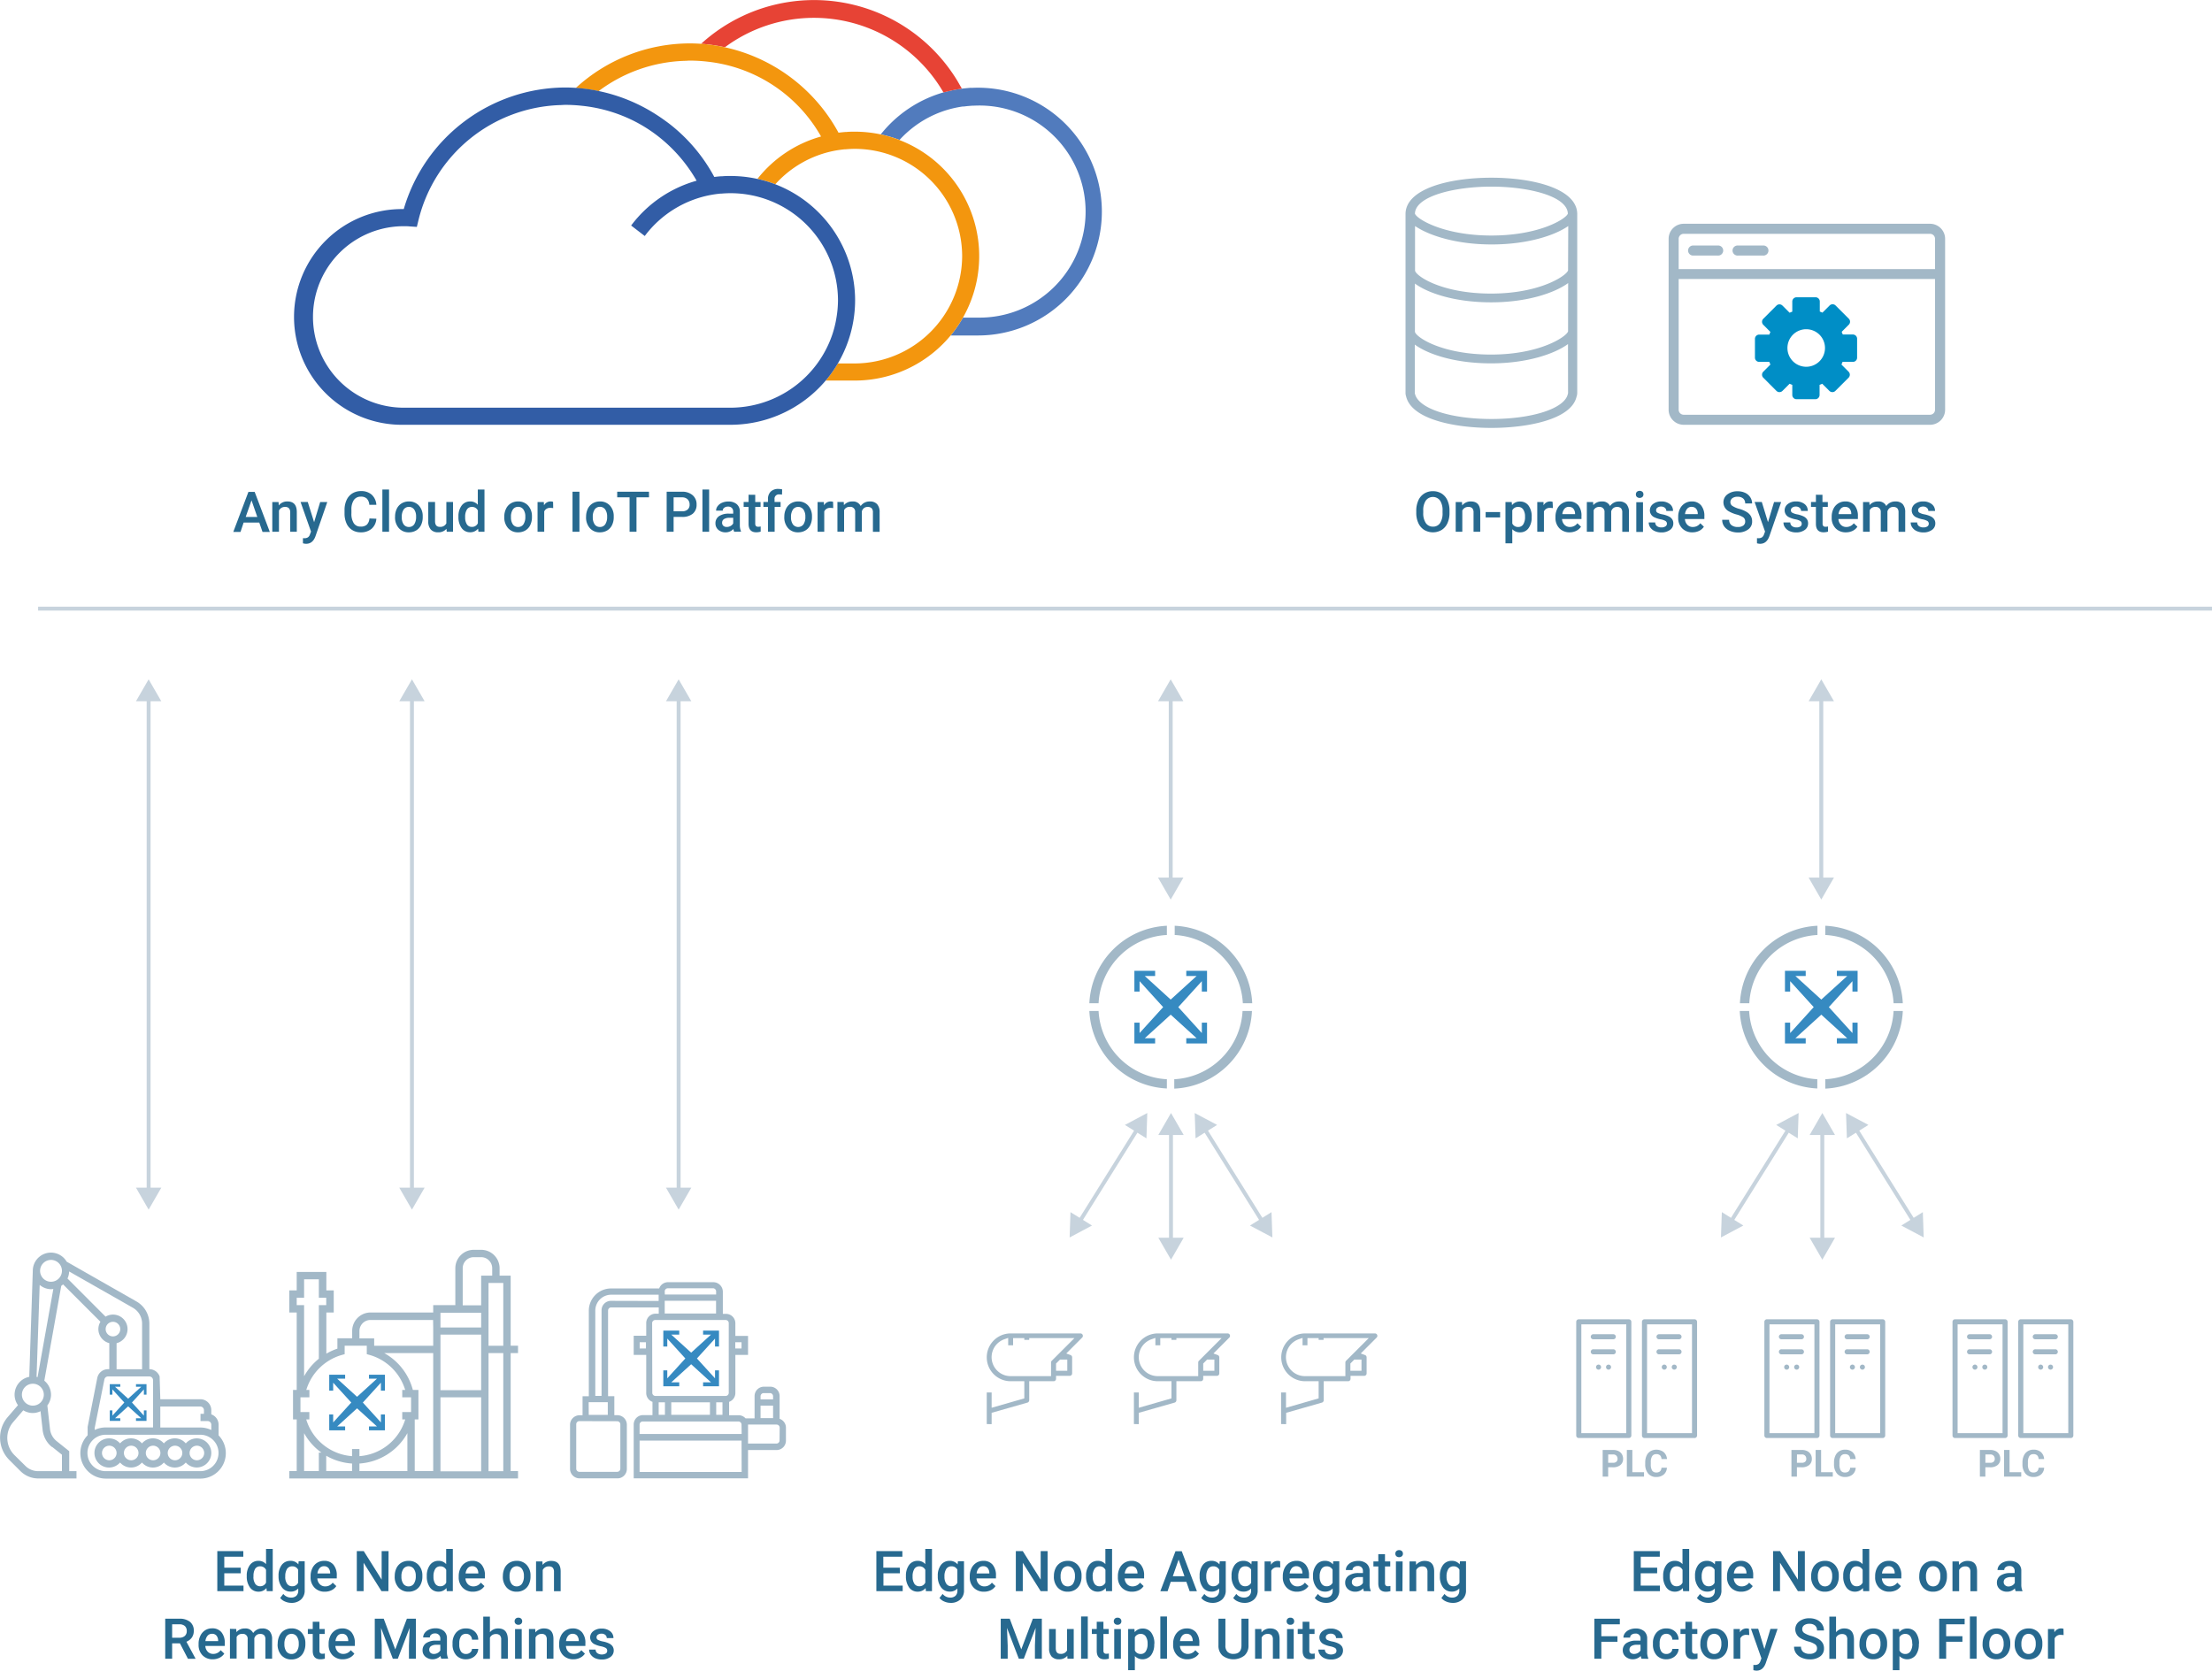 <svg xmlns="http://www.w3.org/2000/svg" viewBox="0 0 706.74 533.94"><defs><style>.cls-1{fill:#a2b8c7;}.cls-2{fill:#368ac1;}.cls-3{fill:none;}.cls-4{fill:#517bbd;}.cls-5{fill:#e74335;}.cls-6{fill:#f3960e;}.cls-7{fill:#325da6;}.cls-8{fill:#c7d3dd;}.cls-9{fill:#008ec6;}.cls-10{fill:#27698f;}</style></defs><g id="Layer_2" data-name="Layer 2"><g id="Layer_1-2" data-name="Layer 1"><path class="cls-1" d="M69.84,458.64v-3.33A3.49,3.49,0,0,0,67.51,452v-1.38A3.5,3.5,0,0,0,64,447.16H51.22L51,439.88a3.48,3.48,0,0,0-3.28-2.32V423a8.16,8.16,0,0,0-4.11-7.08L21.3,403.2a5.8,5.8,0,0,0-10.82,2.89h0L9.35,440a5.82,5.82,0,0,0-4.69,5.7,5.73,5.73,0,0,0,1.08,3.36l-3.32,3.86A10.08,10.08,0,0,0,3,466.6l3.49,3.49a8.1,8.1,0,0,0,5.76,2.39H24.44v-2.33H22.12v-6.38l-4-3.2a5.76,5.76,0,0,1-2.15-3.9l-.84-7.51a5.73,5.73,0,0,0,1.17-3.46,5.79,5.79,0,0,0-2.14-4.46l5.41-30.31a5.18,5.18,0,0,0,.58-.47L32.09,422.4a4.59,4.59,0,0,0-.66,2.35,4.65,4.65,0,0,0,3.49,4.49v8.32H34.5a3.49,3.49,0,0,0-3.42,2.8L28,456l0,2.68a8.15,8.15,0,0,0,5.82,13.85H64a8.14,8.14,0,0,0,5.82-13.84ZM10.48,442.21A3.5,3.5,0,1,1,7,445.7a3.5,3.5,0,0,1,3.5-3.49Zm6.18,20.18,3.13,2.5v5.26H12.2a5.78,5.78,0,0,1-4.11-1.71L4.6,465a7.74,7.74,0,0,1-.41-10.51l3.25-3.79a5.83,5.83,0,0,0,3,.87,5.72,5.72,0,0,0,2.51-.59l.67,6a8.08,8.08,0,0,0,3,5.46ZM12,440.11c-.11,0-.21-.08-.32-.1l1-29.38A5.73,5.73,0,0,0,16.3,412a4.65,4.65,0,0,0,.74-.08Zm4.3-30.49a3.49,3.49,0,1,1,3.49-3.49,3.5,3.5,0,0,1-3.49,3.49Zm34.92,39.87H64a1.16,1.16,0,0,1,1.16,1.16v1.17H64.06v2.32h2.29a1.16,1.16,0,0,1,1.16,1.17V457a8,8,0,0,0-3.49-.8H51.22ZM21.56,408.58a5.63,5.63,0,0,0,.53-2.25l20.37,11.6A5.86,5.86,0,0,1,45.4,423v14.57H37.25v-8.32a4.64,4.64,0,1,0-3.52-8.48Zm12.2,16.17a2.33,2.33,0,1,1,2.32,2.33,2.33,2.33,0,0,1-2.32-2.33Zm-3.5,31.55,3.1-15.48a1.18,1.18,0,0,1,1.14-.94H47.72a1.18,1.18,0,0,1,1.17,1.17v15.13H33.76a8,8,0,0,0-3.5.8ZM64,470.15H33.76a5.82,5.82,0,0,1,0-11.64H64a5.82,5.82,0,1,1,0,11.64Z"/><path class="cls-1" d="M62.86,459.67a4.64,4.64,0,0,0-3.5,1.61,4.59,4.59,0,0,0-7,0,4.59,4.59,0,0,0-7,0,4.6,4.6,0,0,0-7,0,4.6,4.6,0,0,0-3.49-1.61,4.66,4.66,0,1,0,3.49,7.71,4.62,4.62,0,0,0,7,0,4.61,4.61,0,0,0,7,0,4.61,4.61,0,0,0,7,0,4.65,4.65,0,1,0,3.5-7.71Zm-27.94,7a2.33,2.33,0,1,1,2.33-2.33,2.34,2.34,0,0,1-2.33,2.33Zm7,0a2.33,2.33,0,1,1,2.33-2.33,2.33,2.33,0,0,1-2.33,2.33Zm7,0a2.33,2.33,0,1,1,2.33-2.33,2.33,2.33,0,0,1-2.33,2.33Zm7,0a2.33,2.33,0,1,1,2.33-2.33,2.34,2.34,0,0,1-2.33,2.33Zm7,0a2.33,2.33,0,1,1,2.32-2.33,2.33,2.33,0,0,1-2.32,2.33Z"/><polygon class="cls-2" points="38.43 443.18 38.43 442.35 35.07 442.35 35.07 445.7 35.91 445.7 35.91 444.02 39.72 448.21 35.91 452.4 35.91 450.73 35.07 450.73 35.07 454.08 38.43 454.08 38.43 453.24 36.75 453.24 40.94 449.43 45.13 453.24 43.45 453.24 43.45 454.08 46.81 454.08 46.81 450.73 45.97 450.73 45.97 452.4 42.16 448.21 45.97 444.02 45.97 445.7 46.81 445.7 46.81 442.35 43.45 442.35 43.45 443.18 45.13 443.18 40.94 446.99 36.75 443.18 38.43 443.18"/><polygon class="cls-2" points="379.02 310.24 379.02 311.9 382.33 311.9 374.04 319.44 365.75 311.9 369.07 311.9 369.07 310.24 362.44 310.24 362.44 316.88 364.1 316.88 364.1 313.56 371.63 321.85 364.1 330.14 364.1 326.82 362.44 326.82 362.44 333.46 369.07 333.46 369.07 331.8 365.75 331.8 374.04 324.26 382.33 331.8 379.02 331.8 379.02 333.46 385.65 333.46 385.65 326.82 383.99 326.82 383.99 330.14 376.46 321.85 383.99 313.56 383.99 316.88 385.65 316.88 385.65 310.24 379.02 310.24"/><path class="cls-1" d="M400,323.08h-3a23.05,23.05,0,0,1-21.82,21.82v3A26,26,0,0,0,400,323.08Z"/><path class="cls-1" d="M372.82,344.9A23.05,23.05,0,0,1,351,323.08h-2.95a26,26,0,0,0,24.77,24.77v-3Z"/><path class="cls-1" d="M375.27,298.8a23.05,23.05,0,0,1,21.82,21.82h3a26,26,0,0,0-24.77-24.77v2.95Z"/><path class="cls-1" d="M357.72,305.52a23,23,0,0,1,15.1-6.72v-2.95a26,26,0,0,0-24.77,24.77H351A23,23,0,0,1,357.72,305.52Z"/><path class="cls-1" d="M165.51,432.41v-2.36h-2.35V407.66h-3.54V405.3a5.89,5.89,0,0,0-5.89-5.89h-2.36a5.89,5.89,0,0,0-5.89,5.89v11.78h-7.07v2.36h-20a5.9,5.9,0,0,0-5.89,5.89v2.36h-4.72V431a18.72,18.72,0,0,0-3.53,1.6V419.44h2.36v-7.07h-2.36v-5.89H94.8v5.89H92.44v7.07H94.8v24.75H93.62v9.43H94.8v16.5H92.44v2.36h73.07v-2.36h-2.35V432.41ZM94.8,414.73h2.36v-5.9h4.71v5.9h2.36v2.35h-2.36v17.14a19.09,19.09,0,0,0-4.71,5.6V417.08H94.8Zm7.07,49.5v5.89H97.16V458a18.87,18.87,0,0,0,5.55,6.23Zm10.61,5.89h-8.25v-4.9a18.84,18.84,0,0,0,8.25,2.49Zm17.68,0H114.84v-2.41A18.93,18.93,0,0,0,130.16,458Zm1.18-18.86h-2.82v2.36h.95a16.55,16.55,0,0,1-14.63,11.73v-2.28h-2.36v2.28a16.56,16.56,0,0,1-14.64-11.73h1v-2.36H96v-4.71h2.86v-2.36h-1A16.64,16.64,0,0,1,109.26,433l.86-.24v-2.71h7.07v2.71l.87.24a16.64,16.64,0,0,1,11.4,11.19h-.94v2.36h2.82Zm7.07-7.07v25.93h-5.9v-16.5h1.18v-9.43h-1.78a19,19,0,0,0-9.15-11.78h15.65Zm0-20v5.89H119.55v-2.36h-4.71v-2.36a3.54,3.54,0,0,1,3.53-3.53h20Zm15.32,46h-13V446.55h13Zm0-40.07v14.14h-13V426.51h13Zm0-5.89h-13v-4.72h13Zm0-7.08h-5.89V405.3a3.54,3.54,0,0,1,3.53-3.54h2.36a3.54,3.54,0,0,1,3.53,3.54v2.36h-3.53Zm7.07,53h-4.71V432.41h4.71Zm0-40.07h-4.71V410h4.71Z"/><path class="cls-3" d="M260.08,5.7a47.79,47.79,0,0,0-28.52,9.4,54.58,54.58,0,0,1,36.35,27.34c.74-.1,1.45-.17,2.17-.23l.36,0c.9-.06,1.79-.1,2.7-.1a39.79,39.79,0,0,1,8.29.88,39.51,39.51,0,0,1,20-13.41A47.83,47.83,0,0,0,260.08,5.7Z"/><path class="cls-3" d="M312.89,81.84a39.42,39.42,0,0,1-5.2,19.62h4.72a33.89,33.89,0,1,0,0-67.77c-.6,0-1.19,0-1.79.05l-.79.06-.89.08-1,.12-.35,0c-.53.08-.94.14-1.34.22a33.54,33.54,0,0,0-14.07,6.15,34,34,0,0,0-4.75,4.31A39.83,39.83,0,0,1,312.89,81.84Z"/><path class="cls-3" d="M304.52,28.81c-.32.06-.64.15-1,.22C303.88,29,304.2,28.87,304.52,28.81Z"/><path class="cls-4" d="M310.31,28.05c-.3,0-2.6.23-3,.28h0c-.94.12-1.87.28-2.79.47-.32.06-.64.15-1,.22-.71.16-1.42.32-2.12.52h0a39.51,39.51,0,0,0-20,13.41,39.76,39.76,0,0,1,6,1.77,34,34,0,0,1,4.75-4.31,33.54,33.54,0,0,1,14.07-6.15c.4-.08.81-.14,1.34-.22l.35,0,1-.12.89-.08.79-.06c.6,0,1.19-.05,1.79-.05a33.89,33.89,0,1,1,0,67.77h-4.72a40.15,40.15,0,0,1-3.93,5.71h8.65a39.59,39.59,0,1,0-2.1-79.12Z"/><path class="cls-5" d="M260.08,5.7a47.83,47.83,0,0,1,41.36,23.85c.69-.2,1.41-.36,2.12-.52.32-.07.64-.16,1-.22l.66-.16,2.1-.32h0l-1.44-2.51A53.55,53.55,0,0,0,224,14a52.06,52.06,0,0,1,7.61,1.1A47.79,47.79,0,0,1,260.08,5.7Z"/><path class="cls-5" d="M305.18,28.65l-.66.16c.92-.19,1.85-.35,2.79-.47h0Z"/><path class="cls-5" d="M301.44,29.55c.7-.2,1.41-.36,2.12-.52-.71.16-1.43.32-2.12.52Z"/><path class="cls-6" d="M287.39,44.73a39.84,39.84,0,0,0-14.25-2.65c-.91,0-1.8,0-2.7.1l-.36,0c-.72.06-1.43.13-2.17.23A54.58,54.58,0,0,0,231.56,15.1,52.06,52.06,0,0,0,224,14c-1.19-.08-2.39-.13-3.6-.13a54,54,0,0,0-36.46,14.27,53.66,53.66,0,0,1,7.29,1,48.26,48.26,0,0,1,27.59-9.7c.53,0,1-.07,1.58-.07a49.47,49.47,0,0,1,5.87.36,47.62,47.62,0,0,1,36.06,23.89A39.34,39.34,0,0,0,242,57.17a39.31,39.31,0,0,1,5.72,1.71A34.11,34.11,0,0,1,266.51,48.2l.36-.07c.95-.17,2-.31,3-.42l.3,0c1.05-.09,2-.14,2.95-.14a34.33,34.33,0,0,1,34.29,34.29,34.44,34.44,0,0,1-34.29,34.29h-5.43a39.76,39.76,0,0,1-3.88,5.47h9.31a39.76,39.76,0,0,0,14.25-76.87Z"/><path class="cls-7" d="M247.69,58.88a40.06,40.06,0,0,0-14.24-2.64c-.9,0-1.79,0-2.68.09l-.4,0c-.7.05-1.4.12-2.15.22a53.6,53.6,0,0,0-14-16.71c-.5-.4-1-.77-1.55-1.16-1.08-.8-2.19-1.55-3.33-2.27a54.46,54.46,0,0,0-18.17-7.34,53.66,53.66,0,0,0-7.29-1c-1.07-.06-2.14-.11-3.23-.11A54,54,0,0,0,129,66.82a34.47,34.47,0,1,0,0,68.93H233.45a39.87,39.87,0,0,0,34.26-19.62A40,40,0,0,0,273.21,96,39.82,39.82,0,0,0,247.69,58.88Zm19.57,42.58a33.46,33.46,0,0,1-1.42,5.7,34.44,34.44,0,0,1-32.39,23.13H129a29,29,0,0,1,0-58c.64,0,1.27,0,1.89.07l2.29.15.54-2.22a48.23,48.23,0,0,1,45-36.7c.64,0,1.28-.08,1.93-.08a49.92,49.92,0,0,1,5.21.29A48,48,0,0,1,203.22,39h0a47.35,47.35,0,0,1,8,5.31,48.74,48.74,0,0,1,11.35,13.44A39.4,39.4,0,0,0,202,71.61l-.35.46L206,75.42l.35-.46A34.22,34.22,0,0,1,226.9,62.34l.28-.05c.95-.18,2-.32,3-.42l.32,0c1.07-.09,2-.13,2.94-.13A34.33,34.33,0,0,1,267.74,96,33.9,33.9,0,0,1,267.26,101.46Z"/><rect class="cls-8" x="46.86" y="222.93" width="1.25" height="157.81"/><polygon class="cls-8" points="43.44 224.11 47.49 217.1 51.54 224.11 43.44 224.11"/><polygon class="cls-8" points="43.44 379.55 47.49 386.57 51.54 379.55 43.44 379.55"/><rect class="cls-8" x="130.99" y="222.93" width="1.25" height="157.81"/><polygon class="cls-8" points="127.57 224.11 131.62 217.1 135.67 224.11 127.57 224.11"/><polygon class="cls-8" points="127.57 379.55 131.62 386.57 135.67 379.55 127.57 379.55"/><rect class="cls-8" x="216.2" y="222.93" width="1.25" height="157.81"/><polygon class="cls-8" points="212.78 224.11 216.83 217.1 220.88 224.11 212.78 224.11"/><polygon class="cls-8" points="212.78 379.55 216.83 386.57 220.88 379.55 212.78 379.55"/><rect class="cls-8" x="373.51" y="361.52" width="1.25" height="35.22"/><polygon class="cls-8" points="370.09 362.71 374.14 355.69 378.19 362.71 370.09 362.71"/><polygon class="cls-8" points="370.09 395.55 374.14 402.57 378.19 395.55 370.09 395.55"/><rect class="cls-8" x="373.42" y="222.93" width="1.25" height="58.72"/><polygon class="cls-8" points="369.99 224.11 374.04 217.1 378.1 224.11 369.99 224.11"/><polygon class="cls-8" points="369.99 280.46 374.04 287.48 378.1 280.46 369.99 280.46"/><polygon class="cls-2" points="586.88 310.24 586.88 311.9 590.2 311.9 581.91 319.44 573.62 311.9 576.93 311.9 576.93 310.24 570.3 310.24 570.3 316.88 571.96 316.88 571.96 313.56 579.49 321.85 571.96 330.14 571.96 326.82 570.3 326.82 570.3 333.46 576.93 333.46 576.93 331.8 573.62 331.8 581.91 324.26 590.2 331.8 586.88 331.8 586.88 333.46 593.51 333.46 593.51 326.82 591.86 326.82 591.86 330.14 584.32 321.85 591.86 313.56 591.86 316.88 593.51 316.88 593.51 310.24 586.88 310.24"/><path class="cls-1" d="M607.9,323.08H605a23,23,0,0,1-21.81,21.82v3a26,26,0,0,0,24.76-24.77Z"/><path class="cls-1" d="M580.68,344.9a23.05,23.05,0,0,1-21.82-21.82h-3a26,26,0,0,0,24.77,24.77v-3Z"/><path class="cls-1" d="M583.14,298.8A23,23,0,0,1,605,320.62h2.95a26,26,0,0,0-24.76-24.77v2.95Z"/><path class="cls-1" d="M565.58,305.52a23,23,0,0,1,15.1-6.72v-2.95a26,26,0,0,0-24.77,24.77h3A23,23,0,0,1,565.58,305.52Z"/><rect class="cls-8" x="581.28" y="222.93" width="1.25" height="58.72"/><polygon class="cls-8" points="577.86 224.11 581.91 217.1 585.96 224.11 577.86 224.11"/><polygon class="cls-8" points="577.86 280.46 581.91 287.48 585.96 280.46 577.86 280.46"/><path class="cls-1" d="M520.41,459.56h-16a.8.8,0,0,1-.8-.81V422.42a.81.81,0,0,1,.8-.81h16a.82.82,0,0,1,.81.81v36.33A.81.81,0,0,1,520.41,459.56ZM505.24,458H519.6V423.23H505.24Z"/><path class="cls-1" d="M515.54,428h-6.39a.81.81,0,1,1,0-1.61h6.39a.81.81,0,0,1,0,1.61Z"/><path class="cls-1" d="M515.54,432.81h-6.39a.81.81,0,1,1,0-1.61h6.39a.81.81,0,0,1,0,1.61Z"/><path class="cls-1" d="M510.74,437.71a.77.77,0,0,1-.57-.25.79.79,0,0,1-.23-.56.8.8,0,0,1,1.37-.57.84.84,0,0,1,.24.57.8.8,0,0,1-.24.56A.77.77,0,0,1,510.74,437.71Z"/><path class="cls-1" d="M513.94,437.71a.85.85,0,0,1-.58-.25.79.79,0,0,1-.23-.56.81.81,0,0,1,.23-.57.83.83,0,0,1,1.15,0,.81.81,0,0,1,.23.56.79.79,0,0,1-.23.56A.81.81,0,0,1,513.94,437.71Z"/><path class="cls-1" d="M541.41,459.56h-16a.8.8,0,0,1-.8-.81V422.42a.81.81,0,0,1,.8-.81h16a.82.82,0,0,1,.81.81v36.33A.81.81,0,0,1,541.41,459.56ZM526.24,458H540.6V423.23H526.24Z"/><path class="cls-1" d="M536.54,428h-6.39a.81.81,0,1,1,0-1.61h6.39a.81.81,0,0,1,0,1.61Z"/><path class="cls-1" d="M536.54,432.81h-6.39a.81.81,0,1,1,0-1.61h6.39a.81.81,0,0,1,0,1.61Z"/><path class="cls-1" d="M531.74,437.71a.77.77,0,0,1-.57-.25.79.79,0,0,1-.23-.56.8.8,0,0,1,1.37-.57.84.84,0,0,1,.24.57.8.8,0,0,1-.24.56A.77.77,0,0,1,531.74,437.71Z"/><path class="cls-1" d="M534.94,437.71a.85.85,0,0,1-.58-.25.79.79,0,0,1-.23-.56.81.81,0,0,1,.23-.57.83.83,0,0,1,1.15,0,.81.81,0,0,1,.23.56.79.79,0,0,1-.23.56A.81.81,0,0,1,534.94,437.71Z"/><path class="cls-1" d="M580.52,459.56h-16a.8.8,0,0,1-.8-.81V422.42a.81.81,0,0,1,.8-.81h16a.82.82,0,0,1,.81.81v36.33A.81.81,0,0,1,580.52,459.56ZM565.35,458h14.36V423.23H565.35Z"/><path class="cls-1" d="M575.65,428h-6.39a.81.81,0,1,1,0-1.61h6.39a.81.81,0,0,1,0,1.61Z"/><path class="cls-1" d="M575.65,432.81h-6.39a.81.81,0,1,1,0-1.61h6.39a.81.81,0,0,1,0,1.61Z"/><path class="cls-1" d="M570.85,437.71a.77.77,0,0,1-.57-.25.79.79,0,0,1-.23-.56.8.8,0,0,1,1.37-.57.84.84,0,0,1,.24.57.8.8,0,0,1-.24.56A.77.77,0,0,1,570.85,437.71Z"/><path class="cls-1" d="M574.05,437.71a.83.83,0,0,1-.58-.25.79.79,0,0,1-.23-.56.81.81,0,0,1,.23-.57.83.83,0,0,1,1.15,0,.81.81,0,0,1,.23.56.79.79,0,0,1-.23.56A.81.81,0,0,1,574.05,437.71Z"/><path class="cls-1" d="M601.52,459.56h-16a.8.8,0,0,1-.8-.81V422.42a.81.81,0,0,1,.8-.81h16a.82.82,0,0,1,.81.81v36.33A.81.81,0,0,1,601.52,459.56ZM586.35,458h14.36V423.23H586.35Z"/><path class="cls-1" d="M596.65,428h-6.39a.81.81,0,1,1,0-1.61h6.39a.81.81,0,0,1,0,1.61Z"/><path class="cls-1" d="M596.65,432.81h-6.39a.81.81,0,1,1,0-1.61h6.39a.81.81,0,0,1,0,1.61Z"/><path class="cls-1" d="M591.85,437.71a.77.77,0,0,1-.57-.25.79.79,0,0,1-.23-.56.8.8,0,0,1,1.37-.57.84.84,0,0,1,.24.57.8.8,0,0,1-.24.56A.77.77,0,0,1,591.85,437.71Z"/><path class="cls-1" d="M595.05,437.71a.85.85,0,0,1-.58-.25.79.79,0,0,1-.23-.56.81.81,0,0,1,.23-.57.83.83,0,0,1,1.15,0,.81.81,0,0,1,.23.56.79.79,0,0,1-.23.56A.81.81,0,0,1,595.05,437.71Z"/><path class="cls-1" d="M640.63,459.56h-16a.8.8,0,0,1-.8-.81V422.42a.81.81,0,0,1,.8-.81h16a.82.82,0,0,1,.81.81v36.33A.81.81,0,0,1,640.63,459.56ZM625.46,458h14.36V423.23H625.46Z"/><path class="cls-1" d="M635.76,428h-6.39a.81.81,0,1,1,0-1.61h6.39a.81.81,0,0,1,0,1.61Z"/><path class="cls-1" d="M635.76,432.81h-6.39a.81.81,0,1,1,0-1.61h6.39a.81.81,0,0,1,0,1.61Z"/><path class="cls-1" d="M631,437.71a.77.77,0,0,1-.57-.25.79.79,0,0,1-.23-.56.8.8,0,0,1,1.37-.57.84.84,0,0,1,.24.57.8.8,0,0,1-.24.56A.77.77,0,0,1,631,437.71Z"/><path class="cls-1" d="M634.16,437.71a.83.83,0,0,1-.58-.25.79.79,0,0,1-.23-.56.81.81,0,0,1,.23-.57.83.83,0,0,1,1.15,0,.81.81,0,0,1,.23.56.79.79,0,0,1-.23.56A.81.81,0,0,1,634.16,437.71Z"/><path class="cls-1" d="M661.63,459.56h-16a.8.8,0,0,1-.8-.81V422.42a.81.81,0,0,1,.8-.81h16a.82.82,0,0,1,.81.81v36.33A.81.81,0,0,1,661.63,459.56ZM646.46,458h14.36V423.23H646.46Z"/><path class="cls-1" d="M656.76,428h-6.39a.81.81,0,1,1,0-1.61h6.39a.81.81,0,0,1,0,1.61Z"/><path class="cls-1" d="M656.76,432.81h-6.39a.81.81,0,1,1,0-1.61h6.39a.81.81,0,0,1,0,1.61Z"/><path class="cls-1" d="M652,437.71a.77.77,0,0,1-.57-.25.79.79,0,0,1-.23-.56.8.8,0,0,1,1.37-.57.84.84,0,0,1,.24.57.8.8,0,0,1-.24.56A.77.77,0,0,1,652,437.71Z"/><path class="cls-1" d="M655.16,437.71a.85.85,0,0,1-.58-.25.79.79,0,0,1-.23-.56.81.81,0,0,1,.23-.57.83.83,0,0,1,1.15,0,.81.81,0,0,1,.23.56.79.79,0,0,1-.23.56A.81.81,0,0,1,655.16,437.71Z"/><path class="cls-1" d="M315.27,455.09V445h1.56v4.89l10.44-3v-5.48h-4.36a7.64,7.64,0,0,1,0-15.28H345.2a.77.77,0,0,1,.72.48.77.77,0,0,1-.17.85l-5.07,5.08,1.35.5a.77.77,0,0,1,.52.73v5.14a.78.78,0,0,1-.78.78h-4.36v.94a.78.78,0,0,1-.79.78h-7.78v6.07a.8.8,0,0,1-.57.76l-11.44,3.26v3.63ZM320.88,428a6.06,6.06,0,0,0,2,11.78h12.93v-4.36a.76.76,0,0,1,.23-.55l7.24-7.24H328.84v.57h-1.57v-.57h-3.58v2.29h-1.57v-2.36Zm16.53,7.75v2.32H341v-3.58h-2.32Z"/><path class="cls-1" d="M362.29,455.09V445h1.56v4.89l10.44-3v-5.48h-4.36a7.64,7.64,0,0,1,0-15.28h22.29a.77.77,0,0,1,.72.48.77.77,0,0,1-.17.85l-5.07,5.08,1.36.5a.78.78,0,0,1,.51.73v5.14a.78.78,0,0,1-.78.78h-4.36v.94a.78.78,0,0,1-.78.78h-7.79v6.07a.8.8,0,0,1-.57.76l-11.44,3.26v3.63ZM367.9,428a6.06,6.06,0,0,0,2,11.78h12.93v-4.36a.76.76,0,0,1,.23-.55l7.24-7.24H375.86v.57h-1.57v-.57h-3.58v2.29h-1.56v-2.36Zm16.53,7.75v2.32H388v-3.58h-2.33Z"/><path class="cls-1" d="M409.31,455.09V445h1.57v4.89l10.43-3v-5.48H417a7.64,7.64,0,0,1,0-15.28h22.29a.77.77,0,0,1,.72.48.75.75,0,0,1-.17.85l-5.07,5.08,1.36.5a.78.78,0,0,1,.51.73v5.14a.78.78,0,0,1-.78.78h-4.36v.94a.78.78,0,0,1-.78.78h-7.79v6.07a.8.8,0,0,1-.57.76l-11.43,3.26v3.63ZM414.92,428a6.06,6.06,0,0,0,2,11.78h12.93v-4.36a.76.76,0,0,1,.23-.55l7.24-7.24H422.88v.57h-1.57v-.57h-3.58v2.29h-1.56v-2.36Zm16.53,7.75v2.32H435v-3.58H432.7Z"/><path class="cls-1" d="M503.93,68.42c0-8-13.79-11.63-27.44-11.63s-27.42,3.6-27.42,11.63v57.09a3.22,3.22,0,0,0,.18,1.15c1.74,7.45,15.79,10.09,27.24,10.09s25.47-2.64,27.21-9.93a3.87,3.87,0,0,0,.23-1.3ZM476.5,59.64c11.77,0,24.25,3,24.43,8.63-.57,1.68-9.07,7-24.43,7s-23.93-5.34-24.42-7C452.22,62.67,464.73,59.64,476.5,59.64ZM501,125.51a1.49,1.49,0,0,1-.1.51c-1.1,4.56-11.34,7.88-24.38,7.88s-23.27-3.32-24.42-8a.86.86,0,0,1-.07-.36V110.12c4.26,3.13,12.89,6,24.35,6s20.27-3,24.6-6.16Zm0-19.62c-.37,1.56-8.72,7.42-24.6,7.42s-24-5.59-24.33-7.28V90.62c4.26,3.13,12.89,6,24.36,6s20.26-3,24.6-6.16Zm0-19.49c-.37,1.56-8.72,7.42-24.6,7.42s-24-5.64-24.29-7.33a.2.2,0,0,1,0-.11V72.23c4.36,3,13.08,5.89,24.47,5.89s20.16-2.85,24.48-5.89Z"/><path class="cls-1" d="M249.09,453.42v-7.27a3,3,0,0,0-3-3h-2a3,3,0,0,0-3,3h0v7.12H238.2a3,3,0,0,0-2.25-1h-3V448a3,3,0,0,0,2-2.85V433H239v-6.07h-4.05v-4.05a3,3,0,0,0-3-3h-1v-7.12a3.06,3.06,0,0,0-3-3H213.46a3,3,0,0,0-2.85,2H195.24a7.11,7.11,0,0,0-7.11,7.12v27.33h-2v6.07h-1a3.05,3.05,0,0,0-3,3v14.17a3.05,3.05,0,0,0,3,3h12.15a3,3,0,0,0,3-3V455.26a3.05,3.05,0,0,0-3-3h-1v-6.07h-2V418.82a1,1,0,0,1,1-1h15.19v2h-1a3,3,0,0,0-3,3v4.05h-4V433h4v12.15a3,3,0,0,0,2,2.85v4.23h-3a3,3,0,0,0-3,3h0v17.21H239V463.4h9.11a3,3,0,0,0,3-3h0v-4.08A3,3,0,0,0,249.09,453.42Zm-14.17-24.48h2v2h-2Zm-28.54,2h-2v-2h2Zm6-18.24a1,1,0,0,1,1-1h14.42a1,1,0,0,1,1,1v1H212.42Zm0,3h16.4v4.06h-16.4Zm-24.3,32.42h6.11v4.05h-6.08Zm9.12,6.07a1,1,0,0,1,1,1h0v14.17a1,1,0,0,1-1,1H185.11a1,1,0,0,1-1-1h0v-14.2a1,1,0,0,1,1-1h0Zm-2-38.47a3,3,0,0,0-3,3.05v27.33h-2V418.82a5.08,5.08,0,0,1,5.06-5.06h15.18v2Zm13.16,7.12a1,1,0,0,1,1-1h22.48a1,1,0,0,1,1,1v22.27a1,1,0,0,1-1,1H209.41a1,1,0,0,1-1-1h0Zm22.47,25.3v4h-2v-4Zm-4,0v4H214.47v-4Zm-14.38,0v4h-2v-4Zm24.51,22.27H204.35V460.37h32.58Zm0-12.14H204.35v-3a1,1,0,0,1,1-1h30.57a1,1,0,0,1,1,1h0ZM243,446.2a1,1,0,0,1,1-1h2a1,1,0,0,1,1,1h0v1h-4Zm0,3h4v4h-4Zm6.07,11.13a1,1,0,0,1-1,1H239v-6.07h9.11a1,1,0,0,1,1,1h0Z"/><polygon class="cls-2" points="217.02 426.51 217.02 425.23 211.93 425.23 211.93 430.32 213.2 430.32 213.2 427.78 218.97 434.13 213.2 440.48 213.2 437.94 211.93 437.94 211.93 443.02 217.02 443.02 217.02 441.76 214.47 441.76 220.83 435.98 227.17 441.76 224.64 441.76 224.64 443.02 229.72 443.02 229.72 437.94 228.45 437.94 228.45 440.48 222.67 434.13 228.45 427.78 228.45 430.32 229.72 430.32 229.72 425.23 224.64 425.23 224.64 426.51 227.17 426.51 220.83 432.28 214.47 426.51 217.02 426.51"/><path class="cls-1" d="M548.83,78.46h-8a1.61,1.61,0,0,0,0,3.21h8a1.61,1.61,0,1,0,0-3.21Z"/><path class="cls-1" d="M563.29,78.46h-8a1.61,1.61,0,1,0,0,3.21h8a1.61,1.61,0,1,0,0-3.21Z"/><path class="cls-1" d="M616.65,71.51H537.94a4.82,4.82,0,0,0-4.81,4.82v54.61a4.82,4.82,0,0,0,4.81,4.81h78.71a4.82,4.82,0,0,0,4.82-4.81V76.33A4.82,4.82,0,0,0,616.65,71.51Zm-80.31,4.82a1.61,1.61,0,0,1,1.6-1.61h78.71a1.61,1.61,0,0,1,1.6,1.61V86H536.34Zm81.91,32.35v22.26a1.6,1.6,0,0,1-1.6,1.6H537.94a1.6,1.6,0,0,1-1.6-1.6V89.17h81.91v19.51Z"/><path class="cls-9" d="M592,106.9h-3.23c-.11-.29-.23-.57-.35-.85l2.28-2.29a1.35,1.35,0,0,0,0-1.91l-4.22-4.22a1.36,1.36,0,0,0-1.92,0l-2.28,2.28-.85-.35V96.33A1.36,1.36,0,0,0,580,95h-6a1.36,1.36,0,0,0-1.36,1.36v3.23l-.86.35-2.28-2.28a1.36,1.36,0,0,0-1.92,0l-4.21,4.22a1.35,1.35,0,0,0,0,1.91l2.28,2.29c-.13.28-.24.56-.35.85h-3.23a1.36,1.36,0,0,0-1.36,1.36v6a1.36,1.36,0,0,0,1.36,1.36h3.23c.11.29.22.57.35.85l-2.28,2.29a1.35,1.35,0,0,0,0,1.91l4.21,4.22a1.36,1.36,0,0,0,1.92,0l2.28-2.28c.28.13.57.24.86.35v3.23a1.36,1.36,0,0,0,1.36,1.36h6a1.36,1.36,0,0,0,1.36-1.36v-3.23c.29-.11.57-.22.85-.35l2.28,2.28a1.36,1.36,0,0,0,1.92,0l4.22-4.22a1.35,1.35,0,0,0,0-1.91l-2.28-2.29c.12-.28.24-.56.35-.85H592a1.35,1.35,0,0,0,1.35-1.36v-6A1.35,1.35,0,0,0,592,106.9Zm-14.91,10.31a6,6,0,1,1,6-6A6,6,0,0,1,577.06,117.21Z"/><polygon class="cls-2" points="110.27 440.6 110.27 439.33 105.19 439.33 105.19 444.41 106.45 444.41 106.45 441.87 112.23 448.22 106.45 454.58 106.45 452.03 105.19 452.03 105.19 457.11 110.27 457.11 110.27 455.85 107.73 455.85 114.08 450.07 120.43 455.85 117.89 455.85 117.89 457.11 122.98 457.11 122.98 452.03 121.7 452.03 121.7 454.58 115.93 448.22 121.7 441.87 121.7 444.41 122.98 444.41 122.98 439.33 117.89 439.33 117.89 440.6 120.43 440.6 114.08 446.38 107.73 440.6 110.27 440.6"/><path class="cls-10" d="M76.91,502.78H71.66v3.94H77.8v1.77H69.43V495.7h8.31v1.79H71.66V501h5.25Z"/><path class="cls-10" d="M78.84,503.67a5.65,5.65,0,0,1,1-3.53,3.26,3.26,0,0,1,2.73-1.33A3.1,3.1,0,0,1,85,499.86V495h2.14v13.5H85.23l-.1-1a3.16,3.16,0,0,1-2.56,1.16,3.26,3.26,0,0,1-2.7-1.34A5.87,5.87,0,0,1,78.84,503.67Zm2.13.18a4,4,0,0,0,.56,2.27,1.81,1.81,0,0,0,1.59.81A2,2,0,0,0,85,505.76V501.7a2,2,0,0,0-1.9-1.14,1.83,1.83,0,0,0-1.6.82A4.45,4.45,0,0,0,81,503.85Z"/><path class="cls-10" d="M89,503.67a5.58,5.58,0,0,1,1-3.54,3.36,3.36,0,0,1,2.77-1.32,3.17,3.17,0,0,1,2.56,1.13l.09-1h1.93v9.22a3.83,3.83,0,0,1-1.17,3,4.42,4.42,0,0,1-3.14,1.08,5,5,0,0,1-2-.44,3.7,3.7,0,0,1-1.52-1.13l1-1.29A3.07,3.07,0,0,0,93,510.55a2.37,2.37,0,0,0,1.68-.57,2.22,2.22,0,0,0,.61-1.7v-.64a3.12,3.12,0,0,1-2.46,1,3.33,3.33,0,0,1-2.73-1.33A5.71,5.71,0,0,1,89,503.67Zm2.13.18a3.84,3.84,0,0,0,.58,2.26,1.88,1.88,0,0,0,1.63.82,2,2,0,0,0,1.91-1.11v-4.18a2,2,0,0,0-1.9-1.08,1.9,1.9,0,0,0-1.64.83A4.3,4.3,0,0,0,91.15,503.85Z"/><path class="cls-10" d="M103.79,508.67a4.41,4.41,0,0,1-3.29-1.28,4.64,4.64,0,0,1-1.26-3.4v-.27a5.61,5.61,0,0,1,.55-2.54,4.07,4.07,0,0,1,3.75-2.37,3.7,3.7,0,0,1,3,1.24,5.2,5.2,0,0,1,1.06,3.51v.86h-6.21a2.8,2.8,0,0,0,.79,1.86,2.32,2.32,0,0,0,1.73.69,2.89,2.89,0,0,0,2.39-1.19l1.15,1.1a3.82,3.82,0,0,1-1.52,1.32A4.84,4.84,0,0,1,103.79,508.67Zm-.26-8.15a1.81,1.81,0,0,0-1.42.62,3.19,3.19,0,0,0-.69,1.71h4.07v-.16a2.54,2.54,0,0,0-.57-1.62A1.81,1.81,0,0,0,103.53,500.52Z"/><path class="cls-10" d="M124.1,508.49h-2.22l-5.71-9.07v9.07H114V495.7h2.22l5.72,9.11V495.7h2.21Z"/><path class="cls-10" d="M126.12,503.65a5.75,5.75,0,0,1,.55-2.52,4.07,4.07,0,0,1,1.56-1.72,4.41,4.41,0,0,1,2.3-.6,4.14,4.14,0,0,1,3.13,1.24,4.83,4.83,0,0,1,1.29,3.29v.5a5.67,5.67,0,0,1-.54,2.51,3.94,3.94,0,0,1-1.54,1.71,4.4,4.4,0,0,1-2.33.61,4.13,4.13,0,0,1-3.22-1.34,5.1,5.1,0,0,1-1.21-3.57Zm2.14.19a3.82,3.82,0,0,0,.6,2.29,2,2,0,0,0,1.69.84,2,2,0,0,0,1.68-.85,4.22,4.22,0,0,0,.61-2.47,3.78,3.78,0,0,0-.62-2.28,2.09,2.09,0,0,0-3.35,0A4.18,4.18,0,0,0,128.26,503.84Z"/><path class="cls-10" d="M136.37,503.67a5.65,5.65,0,0,1,1-3.53,3.26,3.26,0,0,1,2.73-1.33,3.13,3.13,0,0,1,2.45,1.05V495h2.13v13.5h-1.93l-.11-1a3.16,3.16,0,0,1-2.56,1.16,3.26,3.26,0,0,1-2.7-1.34A5.87,5.87,0,0,1,136.37,503.67Zm2.13.18a4,4,0,0,0,.56,2.27,1.81,1.81,0,0,0,1.59.81,2,2,0,0,0,1.92-1.17V501.7a2,2,0,0,0-1.9-1.14,1.81,1.81,0,0,0-1.6.82A4.36,4.36,0,0,0,138.5,503.85Z"/><path class="cls-10" d="M151.12,508.67a4.41,4.41,0,0,1-3.29-1.28,4.6,4.6,0,0,1-1.27-3.4v-.27a5.75,5.75,0,0,1,.55-2.54,4.19,4.19,0,0,1,1.55-1.75,4.12,4.12,0,0,1,2.21-.62,3.7,3.7,0,0,1,3,1.24,5.2,5.2,0,0,1,1.06,3.51v.86h-6.21a2.84,2.84,0,0,0,.78,1.86,2.36,2.36,0,0,0,1.74.69,2.89,2.89,0,0,0,2.39-1.19l1.15,1.1a3.82,3.82,0,0,1-1.52,1.32A4.84,4.84,0,0,1,151.12,508.67Zm-.26-8.15a1.81,1.81,0,0,0-1.42.62,3.19,3.19,0,0,0-.69,1.71h4.07v-.16a2.59,2.59,0,0,0-.57-1.62A1.81,1.81,0,0,0,150.86,500.52Z"/><path class="cls-10" d="M160.67,503.65a5.75,5.75,0,0,1,.55-2.52,4.07,4.07,0,0,1,1.56-1.72,4.41,4.41,0,0,1,2.3-.6,4.14,4.14,0,0,1,3.13,1.24,4.83,4.83,0,0,1,1.29,3.29v.5a5.67,5.67,0,0,1-.54,2.51,3.94,3.94,0,0,1-1.54,1.71,4.4,4.4,0,0,1-2.33.61,4.13,4.13,0,0,1-3.22-1.34,5.1,5.1,0,0,1-1.21-3.57Zm2.14.19a3.82,3.82,0,0,0,.6,2.29,2,2,0,0,0,1.69.84,2,2,0,0,0,1.68-.85,4.22,4.22,0,0,0,.61-2.47,3.78,3.78,0,0,0-.62-2.28,2.09,2.09,0,0,0-3.35,0A4.18,4.18,0,0,0,162.81,503.84Z"/><path class="cls-10" d="M173.3,499l.06,1.1a3.43,3.43,0,0,1,2.77-1.27q3,0,3,3.4v6.28H177v-6.16a2,2,0,0,0-.39-1.34,1.65,1.65,0,0,0-1.28-.43,2.07,2.07,0,0,0-1.93,1.17v6.76h-2.13V499Z"/><path class="cls-10" d="M57.49,525.17H55v4.92H52.79V517.3h4.5a5.23,5.23,0,0,1,3.41,1,3.5,3.5,0,0,1,1.21,2.88,3.64,3.64,0,0,1-.62,2.15,4,4,0,0,1-1.73,1.33L62.44,530v.11H60.05ZM55,523.38h2.28a2.54,2.54,0,0,0,1.76-.57,2,2,0,0,0,.63-1.55,2.11,2.11,0,0,0-.58-1.59,2.49,2.49,0,0,0-1.74-.58H55Z"/><path class="cls-10" d="M68,530.27A4.43,4.43,0,0,1,64.71,529a4.64,4.64,0,0,1-1.26-3.4v-.27a5.61,5.61,0,0,1,.55-2.54A4.17,4.17,0,0,1,65.54,521a4.12,4.12,0,0,1,2.21-.62,3.7,3.7,0,0,1,3,1.24,5.2,5.2,0,0,1,1.06,3.51V526H65.6a2.85,2.85,0,0,0,.79,1.86,2.34,2.34,0,0,0,1.73.69,2.89,2.89,0,0,0,2.39-1.19l1.15,1.1a3.82,3.82,0,0,1-1.52,1.32A4.84,4.84,0,0,1,68,530.27Zm-.26-8.15a1.83,1.83,0,0,0-1.42.62,3.19,3.19,0,0,0-.69,1.71H69.7v-.16a2.54,2.54,0,0,0-.57-1.62A1.79,1.79,0,0,0,67.74,522.12Z"/><path class="cls-10" d="M75.48,520.59l.06,1a3.42,3.42,0,0,1,2.74-1.17,2.64,2.64,0,0,1,2.61,1.46,3.39,3.39,0,0,1,2.92-1.46,3,3,0,0,1,2.34.87,3.83,3.83,0,0,1,.79,2.57v6.24H84.8v-6.18a1.9,1.9,0,0,0-.39-1.33,1.75,1.75,0,0,0-1.31-.42,1.78,1.78,0,0,0-1.19.39,2,2,0,0,0-.65,1v6.52H79.13v-6.25a1.52,1.52,0,0,0-1.71-1.68,1.9,1.9,0,0,0-1.82,1v6.89H73.47v-9.5Z"/><path class="cls-10" d="M88.73,525.25a5.62,5.62,0,0,1,.56-2.52A4.05,4.05,0,0,1,90.84,521a4.41,4.41,0,0,1,2.3-.6,4.14,4.14,0,0,1,3.13,1.24,4.89,4.89,0,0,1,1.3,3.29v.5A5.67,5.67,0,0,1,97,528a3.94,3.94,0,0,1-1.54,1.71,4.38,4.38,0,0,1-2.33.61,4.14,4.14,0,0,1-3.22-1.34,5.1,5.1,0,0,1-1.21-3.57Zm2.14.19a3.82,3.82,0,0,0,.6,2.29,2,2,0,0,0,1.69.84,2,2,0,0,0,1.68-.85,4.15,4.15,0,0,0,.61-2.47,3.78,3.78,0,0,0-.62-2.28,2.09,2.09,0,0,0-3.35,0A4.2,4.2,0,0,0,90.87,525.44Z"/><path class="cls-10" d="M102.06,518.27v2.32h1.68v1.58h-1.68v5.31a1.17,1.17,0,0,0,.21.78,1,1,0,0,0,.77.24,3.82,3.82,0,0,0,.75-.08v1.65a5.51,5.51,0,0,1-1.41.2c-1.64,0-2.46-.9-2.46-2.72v-5.38H98.36v-1.58h1.56v-2.32Z"/><path class="cls-10" d="M109.55,530.27a4.43,4.43,0,0,1-3.29-1.28,4.64,4.64,0,0,1-1.26-3.4v-.27a5.61,5.61,0,0,1,.55-2.54,4.24,4.24,0,0,1,1.54-1.75,4.13,4.13,0,0,1,2.22-.62,3.73,3.73,0,0,1,3,1.24,5.26,5.26,0,0,1,1.06,3.51V526h-6.22a2.9,2.9,0,0,0,.79,1.86,2.36,2.36,0,0,0,1.74.69,2.9,2.9,0,0,0,2.39-1.19l1.15,1.1a3.78,3.78,0,0,1-1.53,1.32A4.81,4.81,0,0,1,109.55,530.27Zm-.25-8.15a1.8,1.8,0,0,0-1.42.62,3.19,3.19,0,0,0-.69,1.71h4.07v-.16a2.65,2.65,0,0,0-.57-1.62A1.82,1.82,0,0,0,109.3,522.12Z"/><path class="cls-10" d="M122.6,517.3l3.69,9.81L130,517.3h2.87v12.79h-2.21v-4.21l.22-5.65-3.78,9.86h-1.59l-3.77-9.85.22,5.64v4.21h-2.22V517.3Z"/><path class="cls-10" d="M141,530.09a3,3,0,0,1-.25-.88,3.59,3.59,0,0,1-4.83.24,2.59,2.59,0,0,1-.91-2,2.7,2.7,0,0,1,1.13-2.33,5.48,5.48,0,0,1,3.23-.81h1.31v-.63a1.68,1.68,0,0,0-.41-1.18A1.64,1.64,0,0,0,139,522a1.89,1.89,0,0,0-1.19.36,1.13,1.13,0,0,0-.47.93h-2.14a2.44,2.44,0,0,1,.52-1.47,3.46,3.46,0,0,1,1.41-1.06,4.94,4.94,0,0,1,2-.39,4,4,0,0,1,2.67.84,3,3,0,0,1,1,2.36v4.29a4.89,4.89,0,0,0,.36,2.05v.14Zm-2.35-1.53a2.48,2.48,0,0,0,1.19-.31,2.1,2.1,0,0,0,.84-.83v-1.79h-1.15a3.16,3.16,0,0,0-1.78.41,1.35,1.35,0,0,0-.6,1.17,1.22,1.22,0,0,0,.41,1A1.53,1.53,0,0,0,138.6,528.56Z"/><path class="cls-10" d="M148.91,528.57a2,2,0,0,0,1.33-.47,1.57,1.57,0,0,0,.56-1.15h2a3.1,3.1,0,0,1-.55,1.66,3.63,3.63,0,0,1-1.41,1.21,4.16,4.16,0,0,1-1.91.45,4.07,4.07,0,0,1-3.17-1.29,5.12,5.12,0,0,1-1.17-3.57v-.22a5.06,5.06,0,0,1,1.16-3.48,4,4,0,0,1,3.17-1.3,3.89,3.89,0,0,1,2.76,1,3.52,3.52,0,0,1,1.12,2.6h-2a1.94,1.94,0,0,0-.56-1.35,1.8,1.8,0,0,0-1.33-.53,1.89,1.89,0,0,0-1.6.75,4,4,0,0,0-.57,2.29v.34a3.93,3.93,0,0,0,.56,2.31A1.89,1.89,0,0,0,148.91,528.57Z"/><path class="cls-10" d="M156.53,521.62a3.34,3.34,0,0,1,2.65-1.21q3,0,3.08,3.47v6.21h-2.13V524a1.88,1.88,0,0,0-.43-1.39,1.71,1.71,0,0,0-1.25-.41,2.06,2.06,0,0,0-1.92,1.14v6.79H154.4v-13.5h2.13Z"/><path class="cls-10" d="M164.42,518.12a1.12,1.12,0,0,1,.32-.82,1.15,1.15,0,0,1,.89-.33,1.18,1.18,0,0,1,.89.33,1.08,1.08,0,0,1,.32.82,1.06,1.06,0,0,1-.32.8,1.21,1.21,0,0,1-.89.32,1.18,1.18,0,0,1-.89-.32A1.09,1.09,0,0,1,164.42,518.12Zm2.27,12h-2.13v-9.5h2.13Z"/><path class="cls-10" d="M171,520.59l.06,1.09a3.42,3.42,0,0,1,2.77-1.27q3,0,3,3.4v6.28h-2.13v-6.16a2,2,0,0,0-.4-1.34,1.62,1.62,0,0,0-1.27-.43,2.05,2.05,0,0,0-1.93,1.17v6.76H169v-9.5Z"/><path class="cls-10" d="M183.21,530.27a4.43,4.43,0,0,1-3.29-1.28,4.64,4.64,0,0,1-1.26-3.4v-.27a5.61,5.61,0,0,1,.55-2.54,4.24,4.24,0,0,1,1.54-1.75,4.15,4.15,0,0,1,2.22-.62,3.73,3.73,0,0,1,3,1.24,5.2,5.2,0,0,1,1.06,3.51V526h-6.21a2.84,2.84,0,0,0,.78,1.86,2.36,2.36,0,0,0,1.74.69,2.9,2.9,0,0,0,2.39-1.19l1.15,1.1a3.78,3.78,0,0,1-1.53,1.32A4.78,4.78,0,0,1,183.21,530.27Zm-.25-8.15a1.8,1.8,0,0,0-1.42.62,3.19,3.19,0,0,0-.69,1.71h4.07v-.16a2.65,2.65,0,0,0-.57-1.62A1.82,1.82,0,0,0,183,522.12Z"/><path class="cls-10" d="M194,527.51a1,1,0,0,0-.47-.87,5.32,5.32,0,0,0-1.56-.53,7.5,7.5,0,0,1-1.82-.58,2.41,2.41,0,0,1-1.6-2.24,2.52,2.52,0,0,1,1-2,4.07,4.07,0,0,1,2.64-.83,4.29,4.29,0,0,1,2.76.84,2.7,2.7,0,0,1,1.05,2.19h-2.14a1.29,1.29,0,0,0-.46-1,1.74,1.74,0,0,0-1.21-.41,2,2,0,0,0-1.15.32,1,1,0,0,0-.44.87.88.88,0,0,0,.41.77,6.05,6.05,0,0,0,1.67.55,7.59,7.59,0,0,1,2,.66,2.77,2.77,0,0,1,1.06.92,2.33,2.33,0,0,1,.35,1.3,2.5,2.5,0,0,1-1.07,2.08,4.51,4.51,0,0,1-2.78.79,5,5,0,0,1-2.09-.42,3.48,3.48,0,0,1-1.42-1.16,2.73,2.73,0,0,1-.51-1.59h2.08a1.44,1.44,0,0,0,.57,1.16,2.65,2.65,0,0,0,2.68.09A1,1,0,0,0,194,527.51Z"/><path class="cls-10" d="M287.52,502.78h-5.26v3.94h6.15v1.77H280V495.7h8.31v1.79h-6.09V501h5.26Z"/><path class="cls-10" d="M289.45,503.67a5.71,5.71,0,0,1,1-3.53,3.28,3.28,0,0,1,2.74-1.33,3.1,3.1,0,0,1,2.44,1.05V495h2.14v13.5h-1.94l-.1-1a3.16,3.16,0,0,1-2.56,1.16,3.26,3.26,0,0,1-2.7-1.34A5.87,5.87,0,0,1,289.45,503.67Zm2.13.18a4,4,0,0,0,.56,2.27,1.81,1.81,0,0,0,1.59.81,2,2,0,0,0,1.91-1.17V501.7a2,2,0,0,0-1.9-1.14,1.83,1.83,0,0,0-1.6.82A4.45,4.45,0,0,0,291.58,503.85Z"/><path class="cls-10" d="M299.63,503.67a5.58,5.58,0,0,1,1-3.54,3.36,3.36,0,0,1,2.77-1.32,3.17,3.17,0,0,1,2.56,1.13l.09-1H308v9.22a3.83,3.83,0,0,1-1.17,3,4.42,4.42,0,0,1-3.14,1.08,5,5,0,0,1-2-.44,3.7,3.7,0,0,1-1.52-1.13l1-1.29a3.07,3.07,0,0,0,2.43,1.17,2.37,2.37,0,0,0,1.68-.57,2.22,2.22,0,0,0,.61-1.7v-.64a3.12,3.12,0,0,1-2.46,1,3.33,3.33,0,0,1-2.73-1.33A5.71,5.71,0,0,1,299.63,503.67Zm2.13.18a3.84,3.84,0,0,0,.58,2.26,1.87,1.87,0,0,0,1.62.82,2.06,2.06,0,0,0,1.92-1.11v-4.18a2,2,0,0,0-1.9-1.08,1.9,1.9,0,0,0-1.64.83A4.3,4.3,0,0,0,301.76,503.85Z"/><path class="cls-10" d="M314.4,508.67a4.41,4.41,0,0,1-3.29-1.28,4.6,4.6,0,0,1-1.27-3.4v-.27a5.75,5.75,0,0,1,.55-2.54,4.19,4.19,0,0,1,1.55-1.75,4.12,4.12,0,0,1,2.21-.62,3.7,3.7,0,0,1,3,1.24,5.2,5.2,0,0,1,1.06,3.51v.86H312a2.8,2.8,0,0,0,.79,1.86,2.32,2.32,0,0,0,1.73.69,2.89,2.89,0,0,0,2.39-1.19l1.15,1.1a3.82,3.82,0,0,1-1.52,1.32A4.84,4.84,0,0,1,314.4,508.67Zm-.26-8.15a1.81,1.81,0,0,0-1.42.62,3.19,3.19,0,0,0-.69,1.71h4.07v-.16a2.54,2.54,0,0,0-.57-1.62A1.81,1.81,0,0,0,314.14,500.52Z"/><path class="cls-10" d="M334.71,508.49h-2.22l-5.71-9.07v9.07h-2.22V495.7h2.22l5.72,9.11V495.7h2.21Z"/><path class="cls-10" d="M336.73,503.65a5.62,5.62,0,0,1,.55-2.52,4.07,4.07,0,0,1,1.56-1.72,4.41,4.41,0,0,1,2.3-.6,4.14,4.14,0,0,1,3.13,1.24,4.83,4.83,0,0,1,1.29,3.29v.5a5.67,5.67,0,0,1-.54,2.51,3.94,3.94,0,0,1-1.54,1.71,4.4,4.4,0,0,1-2.33.61,4.13,4.13,0,0,1-3.22-1.34,5.1,5.1,0,0,1-1.21-3.57Zm2.14.19a3.82,3.82,0,0,0,.6,2.29,2,2,0,0,0,1.69.84,2,2,0,0,0,1.68-.85,4.22,4.22,0,0,0,.61-2.47,3.78,3.78,0,0,0-.62-2.28,2.09,2.09,0,0,0-3.35,0A4.18,4.18,0,0,0,338.87,503.84Z"/><path class="cls-10" d="M347,503.67a5.65,5.65,0,0,1,1-3.53,3.26,3.26,0,0,1,2.73-1.33,3.1,3.1,0,0,1,2.44,1.05V495h2.14v13.5h-1.93l-.11-1a3.16,3.16,0,0,1-2.56,1.16,3.26,3.26,0,0,1-2.7-1.34A5.87,5.87,0,0,1,347,503.67Zm2.13.18a4,4,0,0,0,.56,2.27,1.81,1.81,0,0,0,1.59.81,2,2,0,0,0,1.91-1.17V501.7a2,2,0,0,0-1.89-1.14,1.8,1.8,0,0,0-1.6.82A4.36,4.36,0,0,0,349.11,503.85Z"/><path class="cls-10" d="M361.73,508.67a4.45,4.45,0,0,1-3.3-1.28,4.64,4.64,0,0,1-1.26-3.4v-.27a5.75,5.75,0,0,1,.55-2.54,4.19,4.19,0,0,1,1.55-1.75,4.12,4.12,0,0,1,2.21-.62,3.7,3.7,0,0,1,3,1.24,5.2,5.2,0,0,1,1.06,3.51v.86h-6.21a2.84,2.84,0,0,0,.78,1.86,2.36,2.36,0,0,0,1.74.69,2.9,2.9,0,0,0,2.39-1.19l1.15,1.1a3.82,3.82,0,0,1-1.52,1.32A4.84,4.84,0,0,1,361.73,508.67Zm-.26-8.15a1.81,1.81,0,0,0-1.42.62,3.19,3.19,0,0,0-.69,1.71h4.07v-.16a2.65,2.65,0,0,0-.57-1.62A1.81,1.81,0,0,0,361.47,500.52Z"/><path class="cls-10" d="M379.05,505.52h-5l-1,3h-2.32l4.84-12.79h2l4.85,12.79H380.1Zm-4.33-1.8h3.71l-1.86-5.31Z"/><path class="cls-10" d="M383.29,503.67a5.52,5.52,0,0,1,1-3.54,3.33,3.33,0,0,1,2.76-1.32,3.14,3.14,0,0,1,2.56,1.13l.1-1h1.92v9.22a3.86,3.86,0,0,1-1.16,3,4.46,4.46,0,0,1-3.15,1.08,5.1,5.1,0,0,1-2-.44,3.77,3.77,0,0,1-1.52-1.13l1-1.29a3,3,0,0,0,2.42,1.17,2.37,2.37,0,0,0,1.68-.57,2.23,2.23,0,0,0,.62-1.7v-.64a3.15,3.15,0,0,1-2.47,1,3.33,3.33,0,0,1-2.73-1.33A5.77,5.77,0,0,1,383.29,503.67Zm2.12.18a3.84,3.84,0,0,0,.59,2.26,1.87,1.87,0,0,0,1.62.82,2.07,2.07,0,0,0,1.92-1.11v-4.18a2,2,0,0,0-1.9-1.08,1.89,1.89,0,0,0-1.64.83A4.29,4.29,0,0,0,385.41,503.85Z"/><path class="cls-10" d="M393.49,503.67a5.58,5.58,0,0,1,1-3.54,3.36,3.36,0,0,1,2.77-1.32,3.13,3.13,0,0,1,2.55,1.13l.1-1h1.92v9.22a3.83,3.83,0,0,1-1.16,3,4.44,4.44,0,0,1-3.14,1.08,5,5,0,0,1-2-.44,3.64,3.64,0,0,1-1.52-1.13l1-1.29a3.05,3.05,0,0,0,2.43,1.17,2.37,2.37,0,0,0,1.67-.57,2.23,2.23,0,0,0,.62-1.7v-.64a3.14,3.14,0,0,1-2.46,1,3.31,3.31,0,0,1-2.73-1.33A5.71,5.71,0,0,1,393.49,503.67Zm2.13.18a3.84,3.84,0,0,0,.58,2.26,1.87,1.87,0,0,0,1.62.82,2.07,2.07,0,0,0,1.92-1.11v-4.18a2,2,0,0,0-1.9-1.08,1.9,1.9,0,0,0-1.64.83A4.3,4.3,0,0,0,395.62,503.85Z"/><path class="cls-10" d="M409.05,500.94a4.94,4.94,0,0,0-.87-.07,2,2,0,0,0-2,1.12v6.5h-2.14V499h2l.06,1.07a2.39,2.39,0,0,1,2.14-1.24,2.09,2.09,0,0,1,.76.12Z"/><path class="cls-10" d="M414.42,508.67a4.45,4.45,0,0,1-3.3-1.28,4.64,4.64,0,0,1-1.26-3.4v-.27a5.75,5.75,0,0,1,.55-2.54,4.19,4.19,0,0,1,1.55-1.75,4.12,4.12,0,0,1,2.21-.62,3.7,3.7,0,0,1,3,1.24,5.2,5.2,0,0,1,1.06,3.51v.86H412a2.84,2.84,0,0,0,.78,1.86,2.36,2.36,0,0,0,1.74.69,2.89,2.89,0,0,0,2.39-1.19l1.15,1.1a3.82,3.82,0,0,1-1.52,1.32A4.84,4.84,0,0,1,414.42,508.67Zm-.26-8.15a1.81,1.81,0,0,0-1.42.62,3.19,3.19,0,0,0-.69,1.71h4.07v-.16a2.59,2.59,0,0,0-.57-1.62A1.81,1.81,0,0,0,414.16,500.52Z"/><path class="cls-10" d="M419.51,503.67a5.53,5.53,0,0,1,1.05-3.54,3.33,3.33,0,0,1,2.76-1.32,3.15,3.15,0,0,1,2.56,1.13l.09-1h1.93v9.22a3.86,3.86,0,0,1-1.16,3,4.46,4.46,0,0,1-3.15,1.08,5.06,5.06,0,0,1-2-.44,3.7,3.7,0,0,1-1.52-1.13l1-1.29a3.07,3.07,0,0,0,2.43,1.17,2.37,2.37,0,0,0,1.68-.57,2.22,2.22,0,0,0,.61-1.7v-.64a3.12,3.12,0,0,1-2.46,1,3.33,3.33,0,0,1-2.73-1.33A5.77,5.77,0,0,1,419.51,503.67Zm2.13.18a3.84,3.84,0,0,0,.59,2.26,1.87,1.87,0,0,0,1.62.82,2,2,0,0,0,1.91-1.11v-4.18a2,2,0,0,0-1.89-1.08,1.89,1.89,0,0,0-1.64.83A4.29,4.29,0,0,0,421.64,503.85Z"/><path class="cls-10" d="M435.77,508.49a3.38,3.38,0,0,1-.24-.88,3.32,3.32,0,0,1-2.5,1.06,3.36,3.36,0,0,1-2.34-.82,2.62,2.62,0,0,1-.9-2,2.68,2.68,0,0,1,1.13-2.33,5.48,5.48,0,0,1,3.23-.81h1.31v-.63a1.64,1.64,0,0,0-.42-1.18,1.6,1.6,0,0,0-1.25-.44,1.9,1.9,0,0,0-1.2.36,1.12,1.12,0,0,0-.46.93H430a2.38,2.38,0,0,1,.52-1.47,3.46,3.46,0,0,1,1.41-1.06,4.91,4.91,0,0,1,2-.39,4,4,0,0,1,2.66.84,2.94,2.94,0,0,1,1,2.36v4.29a4.89,4.89,0,0,0,.36,2.05v.14ZM433.43,507a2.48,2.48,0,0,0,1.19-.31,2.1,2.1,0,0,0,.84-.83V504h-1.15a3.22,3.22,0,0,0-1.79.41,1.35,1.35,0,0,0-.6,1.17,1.25,1.25,0,0,0,.41,1A1.58,1.58,0,0,0,433.43,507Z"/><path class="cls-10" d="M442.51,496.67V499h1.68v1.59h-1.68v5.31a1.17,1.17,0,0,0,.21.78,1,1,0,0,0,.77.24,3.82,3.82,0,0,0,.75-.08v1.65a5.51,5.51,0,0,1-1.41.2c-1.64,0-2.46-.9-2.46-2.72v-5.38h-1.56V499h1.56v-2.31Z"/><path class="cls-10" d="M445.82,496.52a1.12,1.12,0,0,1,.31-.82,1.38,1.38,0,0,1,1.79,0,1.12,1.12,0,0,1,.32.82,1.09,1.09,0,0,1-.32.8,1.41,1.41,0,0,1-1.79,0A1.09,1.09,0,0,1,445.82,496.52Zm2.27,12H446V499h2.14Z"/><path class="cls-10" d="M452.39,499l.07,1.1a3.4,3.4,0,0,1,2.76-1.27c2,0,3,1.13,3,3.4v6.28h-2.14v-6.16a2,2,0,0,0-.39-1.34,1.65,1.65,0,0,0-1.28-.43,2.05,2.05,0,0,0-1.92,1.17v6.76h-2.14V499Z"/><path class="cls-10" d="M460.05,503.67a5.58,5.58,0,0,1,1-3.54,3.36,3.36,0,0,1,2.77-1.32,3.13,3.13,0,0,1,2.55,1.13l.1-1h1.92v9.22a3.83,3.83,0,0,1-1.16,3,4.44,4.44,0,0,1-3.14,1.08,5.11,5.11,0,0,1-2.05-.44,3.66,3.66,0,0,1-1.51-1.13l1-1.29a3,3,0,0,0,2.42,1.17,2.37,2.37,0,0,0,1.68-.57,2.23,2.23,0,0,0,.62-1.7v-.64a3.14,3.14,0,0,1-2.46,1,3.31,3.31,0,0,1-2.73-1.33A5.71,5.71,0,0,1,460.05,503.67Zm2.13.18a3.84,3.84,0,0,0,.58,2.26,1.87,1.87,0,0,0,1.62.82,2.07,2.07,0,0,0,1.92-1.11v-4.18a2,2,0,0,0-1.9-1.08,1.9,1.9,0,0,0-1.64.83A4.3,4.3,0,0,0,462.18,503.85Z"/><path class="cls-10" d="M322.61,517.3l3.69,9.81L330,517.3h2.87v12.79h-2.21v-4.21l.22-5.65-3.78,9.86h-1.59l-3.77-9.85.22,5.64v4.21h-2.22V517.3Z"/><path class="cls-10" d="M341,529.16a3.31,3.31,0,0,1-2.67,1.11,3,3,0,0,1-2.35-.9,3.87,3.87,0,0,1-.79-2.62v-6.16h2.13v6.13c0,1.21.5,1.81,1.51,1.81a2.12,2.12,0,0,0,2.1-1.12v-6.82h2.13v9.5h-2Z"/><path class="cls-10" d="M347.55,530.09h-2.14v-13.5h2.14Z"/><path class="cls-10" d="M352.55,518.27v2.32h1.68v1.58h-1.68v5.31a1.12,1.12,0,0,0,.22.78,1,1,0,0,0,.77.24,3.81,3.81,0,0,0,.74-.08v1.65a5.38,5.38,0,0,1-1.4.2c-1.64,0-2.47-.9-2.47-2.72v-5.38h-1.56v-1.58h1.56v-2.32Z"/><path class="cls-10" d="M355.86,518.12a1.12,1.12,0,0,1,.32-.82,1.15,1.15,0,0,1,.89-.33,1.16,1.16,0,0,1,.89.33,1.08,1.08,0,0,1,.32.82,1.06,1.06,0,0,1-.32.8,1.2,1.2,0,0,1-.89.32,1.18,1.18,0,0,1-.89-.32A1.09,1.09,0,0,1,355.86,518.12Zm2.27,12H356v-9.5h2.13Z"/><path class="cls-10" d="M368.78,525.44a5.66,5.66,0,0,1-1,3.52,3.48,3.48,0,0,1-5.19.28v4.51h-2.14V520.59h2l.09,1a3.15,3.15,0,0,1,2.56-1.14,3.23,3.23,0,0,1,2.73,1.3,5.85,5.85,0,0,1,1,3.59Zm-2.12-.19a4,4,0,0,0-.57-2.26,1.86,1.86,0,0,0-1.62-.83,2,2,0,0,0-1.88,1.08v4.22a2,2,0,0,0,1.9,1.11,1.83,1.83,0,0,0,1.59-.83A4.36,4.36,0,0,0,366.66,525.25Z"/><path class="cls-10" d="M372.86,530.09h-2.13v-13.5h2.13Z"/><path class="cls-10" d="M379.37,530.27a4.43,4.43,0,0,1-3.29-1.28,4.64,4.64,0,0,1-1.26-3.4v-.27a5.61,5.61,0,0,1,.55-2.54,4.24,4.24,0,0,1,1.54-1.75,4.15,4.15,0,0,1,2.22-.62,3.73,3.73,0,0,1,3,1.24,5.2,5.2,0,0,1,1.06,3.51V526H377a2.84,2.84,0,0,0,.78,1.86,2.36,2.36,0,0,0,1.74.69,2.9,2.9,0,0,0,2.39-1.19l1.15,1.1a3.78,3.78,0,0,1-1.53,1.32A4.78,4.78,0,0,1,379.37,530.27Zm-.25-8.15a1.8,1.8,0,0,0-1.42.62,3.19,3.19,0,0,0-.69,1.71h4.07v-.16a2.65,2.65,0,0,0-.57-1.62A1.82,1.82,0,0,0,379.12,522.12Z"/><path class="cls-10" d="M398.9,517.3v8.55a4.15,4.15,0,0,1-1.31,3.23,5.74,5.74,0,0,1-7,0,4.18,4.18,0,0,1-1.29-3.26V517.3h2.22v8.56a2.7,2.7,0,0,0,.65,2,2.53,2.53,0,0,0,1.91.68c1.72,0,2.57-.91,2.57-2.71V517.3Z"/><path class="cls-10" d="M403,520.59l.07,1.09a3.4,3.4,0,0,1,2.76-1.27q3,0,3,3.4v6.28h-2.14v-6.16a2,2,0,0,0-.39-1.34,1.65,1.65,0,0,0-1.28-.43,2.05,2.05,0,0,0-1.92,1.17v6.76H401v-9.5Z"/><path class="cls-10" d="M411.08,518.12a1.12,1.12,0,0,1,.31-.82,1.16,1.16,0,0,1,.89-.33,1.19,1.19,0,0,1,.9.33,1.12,1.12,0,0,1,.31.82,1.09,1.09,0,0,1-.31.8,1.22,1.22,0,0,1-.9.32,1.2,1.2,0,0,1-.89-.32A1.09,1.09,0,0,1,411.08,518.12Zm2.26,12h-2.13v-9.5h2.13Z"/><path class="cls-10" d="M418.35,518.27v2.32H420v1.58h-1.67v5.31a1.17,1.17,0,0,0,.21.78,1,1,0,0,0,.77.24,3.82,3.82,0,0,0,.75-.08v1.65a5.51,5.51,0,0,1-1.41.2c-1.64,0-2.46-.9-2.46-2.72v-5.38h-1.56v-1.58h1.56v-2.32Z"/><path class="cls-10" d="M427,527.51a1,1,0,0,0-.47-.87,5.32,5.32,0,0,0-1.56-.53,7.5,7.5,0,0,1-1.82-.58,2.41,2.41,0,0,1-1.6-2.24,2.52,2.52,0,0,1,1-2,4,4,0,0,1,2.64-.83,4.26,4.26,0,0,1,2.75.84,2.71,2.71,0,0,1,1.06,2.19h-2.14a1.29,1.29,0,0,0-.46-1,1.75,1.75,0,0,0-1.21-.41,2,2,0,0,0-1.15.32,1,1,0,0,0-.44.87.88.88,0,0,0,.41.77,5.93,5.93,0,0,0,1.67.55,7.59,7.59,0,0,1,2,.66,2.77,2.77,0,0,1,1.06.92,2.33,2.33,0,0,1,.35,1.3,2.5,2.5,0,0,1-1.07,2.08,4.54,4.54,0,0,1-2.78.79,5,5,0,0,1-2.09-.42,3.42,3.42,0,0,1-1.42-1.16,2.73,2.73,0,0,1-.51-1.59h2.07a1.48,1.48,0,0,0,.58,1.16,2.65,2.65,0,0,0,2.68.09A1,1,0,0,0,427,527.51Z"/><path class="cls-10" d="M529.46,502.78h-5.25v3.94h6.14v1.77H522V495.7h8.31v1.79h-6.08V501h5.25Z"/><path class="cls-10" d="M531.39,503.67a5.65,5.65,0,0,1,1-3.53,3.24,3.24,0,0,1,2.73-1.33,3.1,3.1,0,0,1,2.44,1.05V495h2.14v13.5h-1.94l-.1-1a3.16,3.16,0,0,1-2.56,1.16,3.26,3.26,0,0,1-2.7-1.34A5.87,5.87,0,0,1,531.39,503.67Zm2.13.18a4,4,0,0,0,.56,2.27,1.81,1.81,0,0,0,1.59.81,2,2,0,0,0,1.91-1.17V501.7a2,2,0,0,0-1.9-1.14,1.83,1.83,0,0,0-1.6.82A4.45,4.45,0,0,0,533.52,503.85Z"/><path class="cls-10" d="M541.57,503.67a5.58,5.58,0,0,1,1-3.54,3.36,3.36,0,0,1,2.77-1.32,3.17,3.17,0,0,1,2.56,1.13l.09-1H550v9.22a3.83,3.83,0,0,1-1.17,3,4.42,4.42,0,0,1-3.14,1.08,5,5,0,0,1-2-.44,3.7,3.7,0,0,1-1.52-1.13l1-1.29a3.07,3.07,0,0,0,2.43,1.17,2.37,2.37,0,0,0,1.68-.57,2.22,2.22,0,0,0,.61-1.7v-.64a3.12,3.12,0,0,1-2.46,1,3.33,3.33,0,0,1-2.73-1.33A5.71,5.71,0,0,1,541.57,503.67Zm2.13.18a3.84,3.84,0,0,0,.58,2.26,1.88,1.88,0,0,0,1.63.82,2,2,0,0,0,1.91-1.11v-4.18a2,2,0,0,0-1.9-1.08,1.9,1.9,0,0,0-1.64.83A4.3,4.3,0,0,0,543.7,503.85Z"/><path class="cls-10" d="M556.34,508.67a4.41,4.41,0,0,1-3.29-1.28,4.64,4.64,0,0,1-1.26-3.4v-.27a5.75,5.75,0,0,1,.54-2.54,4.19,4.19,0,0,1,1.55-1.75,4.12,4.12,0,0,1,2.21-.62,3.7,3.7,0,0,1,3,1.24,5.2,5.2,0,0,1,1.06,3.51v.86h-6.21a2.8,2.8,0,0,0,.79,1.86,2.32,2.32,0,0,0,1.73.69,2.89,2.89,0,0,0,2.39-1.19l1.15,1.1a3.82,3.82,0,0,1-1.52,1.32A4.84,4.84,0,0,1,556.34,508.67Zm-.26-8.15a1.81,1.81,0,0,0-1.42.62,3.19,3.19,0,0,0-.69,1.71H558v-.16a2.54,2.54,0,0,0-.57-1.62A1.81,1.81,0,0,0,556.08,500.52Z"/><path class="cls-10" d="M576.65,508.49h-2.22l-5.71-9.07v9.07H566.5V495.7h2.22l5.72,9.11V495.7h2.21Z"/><path class="cls-10" d="M578.67,503.65a5.75,5.75,0,0,1,.55-2.52,4.07,4.07,0,0,1,1.56-1.72,4.41,4.41,0,0,1,2.3-.6,4.14,4.14,0,0,1,3.13,1.24,4.83,4.83,0,0,1,1.29,3.29v.5a5.67,5.67,0,0,1-.54,2.51,3.94,3.94,0,0,1-1.54,1.71,4.4,4.4,0,0,1-2.33.61,4.13,4.13,0,0,1-3.22-1.34,5.1,5.1,0,0,1-1.21-3.57Zm2.14.19a3.82,3.82,0,0,0,.6,2.29,2,2,0,0,0,1.69.84,2,2,0,0,0,1.68-.85,4.22,4.22,0,0,0,.61-2.47,3.78,3.78,0,0,0-.62-2.28,2.09,2.09,0,0,0-3.35,0A4.18,4.18,0,0,0,580.81,503.84Z"/><path class="cls-10" d="M588.92,503.67a5.65,5.65,0,0,1,1-3.53,3.26,3.26,0,0,1,2.73-1.33,3.13,3.13,0,0,1,2.45,1.05V495h2.13v13.5h-1.93l-.11-1a3.16,3.16,0,0,1-2.56,1.16,3.26,3.26,0,0,1-2.7-1.34A5.87,5.87,0,0,1,588.92,503.67Zm2.13.18a4,4,0,0,0,.56,2.27,1.81,1.81,0,0,0,1.59.81,2,2,0,0,0,1.92-1.17V501.7a2,2,0,0,0-1.9-1.14,1.81,1.81,0,0,0-1.6.82A4.36,4.36,0,0,0,591.05,503.85Z"/><path class="cls-10" d="M603.67,508.67a4.45,4.45,0,0,1-3.3-1.28,4.64,4.64,0,0,1-1.26-3.4v-.27a5.75,5.75,0,0,1,.55-2.54,4.19,4.19,0,0,1,1.55-1.75,4.12,4.12,0,0,1,2.21-.62,3.7,3.7,0,0,1,3,1.24,5.2,5.2,0,0,1,1.06,3.51v.86h-6.21a2.84,2.84,0,0,0,.78,1.86,2.36,2.36,0,0,0,1.74.69,2.89,2.89,0,0,0,2.39-1.19l1.15,1.1a3.82,3.82,0,0,1-1.52,1.32A4.84,4.84,0,0,1,603.67,508.67Zm-.26-8.15a1.81,1.81,0,0,0-1.42.62,3.19,3.19,0,0,0-.69,1.71h4.07v-.16a2.59,2.59,0,0,0-.57-1.62A1.81,1.81,0,0,0,603.41,500.52Z"/><path class="cls-10" d="M613.22,503.65a5.75,5.75,0,0,1,.55-2.52,4.07,4.07,0,0,1,1.56-1.72,4.41,4.41,0,0,1,2.3-.6,4.14,4.14,0,0,1,3.13,1.24,4.83,4.83,0,0,1,1.29,3.29v.5a5.67,5.67,0,0,1-.54,2.51,3.94,3.94,0,0,1-1.54,1.71,4.4,4.4,0,0,1-2.33.61,4.13,4.13,0,0,1-3.22-1.34,5.1,5.1,0,0,1-1.21-3.57Zm2.14.19a3.82,3.82,0,0,0,.6,2.29,2,2,0,0,0,1.69.84,2,2,0,0,0,1.68-.85,4.22,4.22,0,0,0,.61-2.47,3.78,3.78,0,0,0-.62-2.28,2.09,2.09,0,0,0-3.35,0A4.18,4.18,0,0,0,615.36,503.84Z"/><path class="cls-10" d="M625.85,499l.06,1.1a3.43,3.43,0,0,1,2.77-1.27q3,0,3,3.4v6.28h-2.13v-6.16a2,2,0,0,0-.39-1.34,1.65,1.65,0,0,0-1.28-.43,2.07,2.07,0,0,0-1.93,1.17v6.76h-2.13V499Z"/><path class="cls-10" d="M644,508.49a3.38,3.38,0,0,1-.24-.88,3.32,3.32,0,0,1-2.5,1.06,3.36,3.36,0,0,1-2.34-.82,2.62,2.62,0,0,1-.9-2,2.68,2.68,0,0,1,1.13-2.33,5.48,5.48,0,0,1,3.23-.81h1.31v-.63a1.64,1.64,0,0,0-.42-1.18,1.6,1.6,0,0,0-1.25-.44,1.9,1.9,0,0,0-1.2.36,1.12,1.12,0,0,0-.46.93h-2.14a2.38,2.38,0,0,1,.52-1.47,3.34,3.34,0,0,1,1.41-1.06,4.91,4.91,0,0,1,2-.39,4,4,0,0,1,2.66.84,2.94,2.94,0,0,1,1,2.36v4.29a4.89,4.89,0,0,0,.36,2.05v.14ZM641.7,507a2.48,2.48,0,0,0,1.19-.31,2.1,2.1,0,0,0,.84-.83V504h-1.15a3.22,3.22,0,0,0-1.79.41,1.35,1.35,0,0,0-.6,1.17,1.25,1.25,0,0,0,.41,1A1.56,1.56,0,0,0,641.7,507Z"/><path class="cls-10" d="M516.78,524.67h-5.15v5.42h-2.22V517.3h8.13v1.79h-5.91v3.81h5.15Z"/><path class="cls-10" d="M524.47,530.09a3.31,3.31,0,0,1-.25-.88,3.59,3.59,0,0,1-4.83.24,2.62,2.62,0,0,1-.91-2,2.7,2.7,0,0,1,1.13-2.33,5.5,5.5,0,0,1,3.23-.81h1.31v-.63a1.48,1.48,0,0,0-1.67-1.62,1.89,1.89,0,0,0-1.19.36,1.13,1.13,0,0,0-.47.93h-2.13a2.38,2.38,0,0,1,.52-1.47,3.34,3.34,0,0,1,1.41-1.06,4.87,4.87,0,0,1,2-.39,4,4,0,0,1,2.66.84,3,3,0,0,1,1,2.36v4.29a4.89,4.89,0,0,0,.36,2.05v.14Zm-2.35-1.53a2.48,2.48,0,0,0,1.19-.31,2,2,0,0,0,.84-.83v-1.79H523a3.19,3.19,0,0,0-1.78.41,1.35,1.35,0,0,0-.6,1.17,1.25,1.25,0,0,0,.41,1A1.55,1.55,0,0,0,522.12,528.56Z"/><path class="cls-10" d="M532.43,528.57a1.93,1.93,0,0,0,1.33-.47,1.57,1.57,0,0,0,.56-1.15h2a3.1,3.1,0,0,1-.55,1.66,3.56,3.56,0,0,1-1.41,1.21,4.16,4.16,0,0,1-1.91.45,4.07,4.07,0,0,1-3.17-1.29,5.16,5.16,0,0,1-1.16-3.57v-.22a5,5,0,0,1,1.16-3.48,4,4,0,0,1,3.16-1.3,3.89,3.89,0,0,1,2.76,1,3.49,3.49,0,0,1,1.12,2.6h-2a1.94,1.94,0,0,0-.56-1.35,1.8,1.8,0,0,0-1.33-.53,1.89,1.89,0,0,0-1.6.75,4,4,0,0,0-.57,2.29v.34a3.93,3.93,0,0,0,.56,2.31A1.89,1.89,0,0,0,532.43,528.57Z"/><path class="cls-10" d="M540.62,518.27v2.32h1.68v1.58h-1.68v5.31a1.17,1.17,0,0,0,.22.78,1,1,0,0,0,.77.24,4,4,0,0,0,.75-.08v1.65a5.51,5.51,0,0,1-1.41.2c-1.64,0-2.46-.9-2.46-2.72v-5.38h-1.57v-1.58h1.57v-2.32Z"/><path class="cls-10" d="M543.27,525.25a5.62,5.62,0,0,1,.55-2.52,4.07,4.07,0,0,1,1.56-1.72,4.38,4.38,0,0,1,2.3-.6,4.16,4.16,0,0,1,3.13,1.24,4.83,4.83,0,0,1,1.29,3.29v.5a5.67,5.67,0,0,1-.54,2.51,4,4,0,0,1-1.55,1.71,4.34,4.34,0,0,1-2.32.61,4.13,4.13,0,0,1-3.22-1.34,5.1,5.1,0,0,1-1.21-3.57Zm2.14.19a3.82,3.82,0,0,0,.6,2.29,2,2,0,0,0,1.69.84,2,2,0,0,0,1.68-.85,4.23,4.23,0,0,0,.6-2.47,3.72,3.72,0,0,0-.62-2.28,2.08,2.08,0,0,0-3.34,0A4.2,4.2,0,0,0,545.41,525.44Z"/><path class="cls-10" d="M558.9,522.54a4.94,4.94,0,0,0-.87-.07,2,2,0,0,0-2,1.12v6.5h-2.14v-9.5h2l0,1.06a2.42,2.42,0,0,1,2.15-1.24,2.09,2.09,0,0,1,.76.12Z"/><path class="cls-10" d="M563.73,527l1.93-6.45h2.28l-3.78,10.95c-.58,1.6-1.56,2.4-2.95,2.4a4,4,0,0,1-1-.16v-1.66l.4,0a2.13,2.13,0,0,0,1.22-.29,2,2,0,0,0,.65-1l.3-.82-3.34-9.45h2.31Z"/><path class="cls-10" d="M580.54,526.8a1.53,1.53,0,0,0-.59-1.3,7.07,7.07,0,0,0-2.14-.92,10.8,10.8,0,0,1-2.46-1,3.28,3.28,0,0,1-1.75-2.87,3.13,3.13,0,0,1,1.26-2.55,5.15,5.15,0,0,1,3.28-1,5.65,5.65,0,0,1,2.38.49,4,4,0,0,1,1.64,1.41,3.57,3.57,0,0,1,.6,2h-2.22a2,2,0,0,0-.62-1.57,2.64,2.64,0,0,0-1.8-.56,2.7,2.7,0,0,0-1.69.46,1.54,1.54,0,0,0-.61,1.3,1.43,1.43,0,0,0,.65,1.18,7.52,7.52,0,0,0,2.15.91,10,10,0,0,1,2.4,1,4,4,0,0,1,1.33,1.3,3.42,3.42,0,0,1,.42,1.72,3,3,0,0,1-1.23,2.55,5.31,5.31,0,0,1-3.33.94,6.31,6.31,0,0,1-2.55-.51,4.35,4.35,0,0,1-1.81-1.42,3.56,3.56,0,0,1-.64-2.11h2.22a2.09,2.09,0,0,0,.72,1.69,3.2,3.2,0,0,0,2.06.59A2.71,2.71,0,0,0,580,528,1.51,1.51,0,0,0,580.54,526.8Z"/><path class="cls-10" d="M586.62,521.62a3.32,3.32,0,0,1,2.64-1.21q3,0,3.09,3.47v6.21h-2.14V524a1.88,1.88,0,0,0-.42-1.39,1.74,1.74,0,0,0-1.26-.41,2.05,2.05,0,0,0-1.91,1.14v6.79h-2.14v-13.5h2.14Z"/><path class="cls-10" d="M594.11,525.25a5.62,5.62,0,0,1,.55-2.52,4.12,4.12,0,0,1,1.55-1.72,4.42,4.42,0,0,1,2.31-.6,4.14,4.14,0,0,1,3.12,1.24,4.89,4.89,0,0,1,1.3,3.29v.5a5.67,5.67,0,0,1-.54,2.51,4,4,0,0,1-1.55,1.71,4.37,4.37,0,0,1-2.32.61,4.15,4.15,0,0,1-3.23-1.34,5.14,5.14,0,0,1-1.2-3.57Zm2.13.19a3.75,3.75,0,0,0,.61,2.29,2.1,2.1,0,0,0,3.37,0,4.23,4.23,0,0,0,.6-2.47,3.78,3.78,0,0,0-.62-2.28,2.08,2.08,0,0,0-3.34,0A4.19,4.19,0,0,0,596.24,525.44Z"/><path class="cls-10" d="M613.08,525.44a5.66,5.66,0,0,1-1,3.52,3.49,3.49,0,0,1-5.2.28v4.51h-2.13V520.59h2l.09,1a3.13,3.13,0,0,1,2.55-1.14,3.23,3.23,0,0,1,2.73,1.3,5.78,5.78,0,0,1,1,3.59Zm-2.13-.19a4,4,0,0,0-.56-2.26,1.86,1.86,0,0,0-1.62-.83,2,2,0,0,0-1.89,1.08v4.22a2,2,0,0,0,1.9,1.11,1.86,1.86,0,0,0,1.6-.83A4.36,4.36,0,0,0,611,525.25Z"/><path class="cls-10" d="M627,524.67H621.8v5.42h-2.22V517.3h8.13v1.79H621.8v3.81H627Z"/><path class="cls-10" d="M631.53,530.09h-2.14v-13.5h2.14Z"/><path class="cls-10" d="M633.45,525.25a5.62,5.62,0,0,1,.56-2.52,4.12,4.12,0,0,1,1.55-1.72,4.42,4.42,0,0,1,2.31-.6,4.14,4.14,0,0,1,3.12,1.24,4.89,4.89,0,0,1,1.3,3.29v.5a5.67,5.67,0,0,1-.54,2.51,4,4,0,0,1-1.55,1.71,4.38,4.38,0,0,1-2.33.61,4.14,4.14,0,0,1-3.22-1.34,5.14,5.14,0,0,1-1.21-3.57Zm2.14.19a3.75,3.75,0,0,0,.61,2.29,2,2,0,0,0,1.68.84,2,2,0,0,0,1.69-.85,4.23,4.23,0,0,0,.6-2.47,3.78,3.78,0,0,0-.62-2.28,2.08,2.08,0,0,0-3.34,0A4.12,4.12,0,0,0,635.59,525.44Z"/><path class="cls-10" d="M643.7,525.25a5.62,5.62,0,0,1,.56-2.52,4,4,0,0,1,1.55-1.72,4.41,4.41,0,0,1,2.3-.6,4.14,4.14,0,0,1,3.13,1.24,4.89,4.89,0,0,1,1.3,3.29v.5A5.67,5.67,0,0,1,652,528a3.94,3.94,0,0,1-1.54,1.71,4.38,4.38,0,0,1-2.33.61,4.14,4.14,0,0,1-3.22-1.34,5.1,5.1,0,0,1-1.21-3.57Zm2.14.19a3.82,3.82,0,0,0,.6,2.29,2,2,0,0,0,1.69.84,2,2,0,0,0,1.68-.85,4.15,4.15,0,0,0,.61-2.47,3.78,3.78,0,0,0-.62-2.28,2.09,2.09,0,0,0-3.35,0A4.2,4.2,0,0,0,645.84,525.44Z"/><path class="cls-10" d="M659.33,522.54a4.94,4.94,0,0,0-.87-.07,2,2,0,0,0-2,1.12v6.5h-2.13v-9.5h2l.06,1.06a2.39,2.39,0,0,1,2.14-1.24,2.05,2.05,0,0,1,.76.12Z"/><path class="cls-10" d="M463.12,163.88a7.78,7.78,0,0,1-.65,3.3,4.92,4.92,0,0,1-1.86,2.18,5.45,5.45,0,0,1-5.55,0,5,5,0,0,1-1.88-2.17,7.56,7.56,0,0,1-.68-3.24v-.73a7.84,7.84,0,0,1,.67-3.3,4.87,4.87,0,0,1,1.87-2.19,5.08,5.08,0,0,1,2.77-.76,5.17,5.17,0,0,1,2.78.75,4.94,4.94,0,0,1,1.86,2.16,7.68,7.68,0,0,1,.67,3.28Zm-2.22-.67a5.54,5.54,0,0,0-.81-3.26,2.83,2.83,0,0,0-4.53,0,5.51,5.51,0,0,0-.83,3.2v.74a5.55,5.55,0,0,0,.82,3.26,2.67,2.67,0,0,0,2.28,1.15,2.61,2.61,0,0,0,2.27-1.13,5.65,5.65,0,0,0,.8-3.28Z"/><path class="cls-10" d="M467.11,160.43l.06,1.1a3.44,3.44,0,0,1,2.77-1.28q3,0,3,3.41v6.28h-2.14v-6.16a2,2,0,0,0-.39-1.34,1.65,1.65,0,0,0-1.28-.44,2.05,2.05,0,0,0-1.92,1.17v6.77H465.1v-9.51Z"/><path class="cls-10" d="M479.29,165.36h-4.62v-1.72h4.62Z"/><path class="cls-10" d="M489.37,165.28a5.64,5.64,0,0,1-1,3.52,3.19,3.19,0,0,1-2.69,1.32,3.25,3.25,0,0,1-2.5-1v4.51H481V160.43h2l.09,1a3.13,3.13,0,0,1,2.56-1.15,3.26,3.26,0,0,1,2.73,1.3,5.88,5.88,0,0,1,1,3.6Zm-2.12-.18a3.94,3.94,0,0,0-.57-2.26,1.84,1.84,0,0,0-1.62-.84,2,2,0,0,0-1.88,1.08v4.22a2,2,0,0,0,1.9,1.11,1.82,1.82,0,0,0,1.59-.82A4.32,4.32,0,0,0,487.25,165.1Z"/><path class="cls-10" d="M496.16,162.38a4.94,4.94,0,0,0-.87-.07,2,2,0,0,0-2,1.13v6.5h-2.13v-9.51h2l0,1.06a2.41,2.41,0,0,1,2.14-1.24,2,2,0,0,1,.76.13Z"/><path class="cls-10" d="M501.53,170.12a4.43,4.43,0,0,1-3.29-1.28,4.66,4.66,0,0,1-1.26-3.41v-.26a5.69,5.69,0,0,1,.55-2.55,4.14,4.14,0,0,1,1.54-1.74,4,4,0,0,1,2.21-.63,3.77,3.77,0,0,1,3,1.24,5.29,5.29,0,0,1,1,3.51v.86h-6.21a2.85,2.85,0,0,0,.79,1.86,2.35,2.35,0,0,0,1.73.69,2.89,2.89,0,0,0,2.39-1.19l1.16,1.1a4,4,0,0,1-1.53,1.33A4.84,4.84,0,0,1,501.53,170.12Zm-.25-8.15a1.79,1.79,0,0,0-1.42.61,3.19,3.19,0,0,0-.69,1.72h4.07v-.16a2.55,2.55,0,0,0-.58-1.62A1.75,1.75,0,0,0,501.28,162Z"/><path class="cls-10" d="M509,160.43l.06,1a3.42,3.42,0,0,1,2.74-1.17,2.63,2.63,0,0,1,2.61,1.46,3.4,3.4,0,0,1,2.92-1.46,3,3,0,0,1,2.34.87,3.8,3.8,0,0,1,.79,2.57v6.25h-2.14v-6.19a1.94,1.94,0,0,0-.39-1.33,1.73,1.73,0,0,0-1.31-.42,1.78,1.78,0,0,0-1.19.39,2.17,2.17,0,0,0-.65,1v6.52h-2.13v-6.26A1.53,1.53,0,0,0,511,162a1.89,1.89,0,0,0-1.82,1.05v6.89H507v-9.51Z"/><path class="cls-10" d="M522.67,158a1.13,1.13,0,0,1,.31-.82,1.41,1.41,0,0,1,1.79,0,1.13,1.13,0,0,1,.31.82,1.09,1.09,0,0,1-.31.8,1.38,1.38,0,0,1-1.79,0A1.09,1.09,0,0,1,522.67,158Zm2.27,12H522.8v-9.51h2.14Z"/><path class="cls-10" d="M532.59,167.36a1,1,0,0,0-.47-.87,4.85,4.85,0,0,0-1.56-.53,8.13,8.13,0,0,1-1.82-.58,2.42,2.42,0,0,1-1.6-2.24,2.54,2.54,0,0,1,1-2.06,4.11,4.11,0,0,1,2.64-.83,4.28,4.28,0,0,1,2.75.85,2.67,2.67,0,0,1,1,2.19h-2.13a1.36,1.36,0,0,0-.46-1,1.77,1.77,0,0,0-1.21-.41,1.87,1.87,0,0,0-1.15.33,1,1,0,0,0-.45.87.85.85,0,0,0,.42.76,5.24,5.24,0,0,0,1.67.55,8.32,8.32,0,0,1,2,.66,2.78,2.78,0,0,1,1.06.92,2.28,2.28,0,0,1,.35,1.3,2.47,2.47,0,0,1-1.06,2.08,4.55,4.55,0,0,1-2.79.8,4.92,4.92,0,0,1-2.08-.43,3.38,3.38,0,0,1-1.43-1.16,2.8,2.8,0,0,1-.5-1.59h2.07a1.51,1.51,0,0,0,.57,1.17,2.24,2.24,0,0,0,1.4.41,2.18,2.18,0,0,0,1.28-.32A1,1,0,0,0,532.59,167.36Z"/><path class="cls-10" d="M540.74,170.12a4.41,4.41,0,0,1-3.29-1.28,4.66,4.66,0,0,1-1.26-3.41v-.26a5.69,5.69,0,0,1,.55-2.55,4.14,4.14,0,0,1,1.54-1.74,4,4,0,0,1,2.21-.63,3.73,3.73,0,0,1,3,1.24,5.24,5.24,0,0,1,1.06,3.51v.86h-6.21a2.76,2.76,0,0,0,.79,1.86,2.32,2.32,0,0,0,1.73.69,2.89,2.89,0,0,0,2.39-1.19l1.15,1.1a3.92,3.92,0,0,1-1.52,1.33A4.84,4.84,0,0,1,540.74,170.12Zm-.26-8.15a1.8,1.8,0,0,0-1.42.61,3.19,3.19,0,0,0-.69,1.72h4.07v-.16a2.49,2.49,0,0,0-.57-1.62A1.76,1.76,0,0,0,540.48,162Z"/><path class="cls-10" d="M557.59,166.64a1.55,1.55,0,0,0-.6-1.3,7.2,7.2,0,0,0-2.14-.92,10.36,10.36,0,0,1-2.46-1,3.28,3.28,0,0,1-1.75-2.86A3.13,3.13,0,0,1,551.9,158a5.13,5.13,0,0,1,3.28-1,5.5,5.5,0,0,1,2.38.49,3.82,3.82,0,0,1,1.64,1.4,3.6,3.6,0,0,1,.6,2h-2.21a2,2,0,0,0-.63-1.57,2.59,2.59,0,0,0-1.8-.57,2.7,2.7,0,0,0-1.69.47,1.55,1.55,0,0,0-.6,1.3,1.38,1.38,0,0,0,.65,1.17,7.4,7.4,0,0,0,2.14.92,9.45,9.45,0,0,1,2.4,1,3.86,3.86,0,0,1,1.33,1.3,3.4,3.4,0,0,1,.42,1.72,3,3,0,0,1-1.23,2.54,5.28,5.28,0,0,1-3.32,1,6.25,6.25,0,0,1-2.55-.52,4.22,4.22,0,0,1-1.82-1.42,3.52,3.52,0,0,1-.64-2.11h2.22a2.07,2.07,0,0,0,.72,1.69,3.15,3.15,0,0,0,2.07.6,2.76,2.76,0,0,0,1.74-.47A1.54,1.54,0,0,0,557.59,166.64Z"/><path class="cls-10" d="M564.88,166.88l1.94-6.45h2.27l-3.78,10.95c-.58,1.6-1.56,2.4-2.95,2.4a3.7,3.7,0,0,1-1-.16V172l.41,0a2,2,0,0,0,1.21-.3,1.94,1.94,0,0,0,.65-1l.31-.82-3.34-9.46h2.3Z"/><path class="cls-10" d="M575.65,167.36a1,1,0,0,0-.47-.87,5,5,0,0,0-1.56-.53,8.13,8.13,0,0,1-1.82-.58,2.42,2.42,0,0,1-1.6-2.24,2.52,2.52,0,0,1,1-2.06,4.1,4.1,0,0,1,2.63-.83,4.29,4.29,0,0,1,2.76.85,2.67,2.67,0,0,1,1,2.19h-2.14a1.35,1.35,0,0,0-.45-1,1.78,1.78,0,0,0-1.22-.41,1.84,1.84,0,0,0-1.14.33,1,1,0,0,0-.45.87.85.85,0,0,0,.42.76,5.24,5.24,0,0,0,1.67.55,8.48,8.48,0,0,1,2,.66,2.78,2.78,0,0,1,1.06.92,2.36,2.36,0,0,1,.35,1.3,2.49,2.49,0,0,1-1.06,2.08,4.55,4.55,0,0,1-2.79.8,4.92,4.92,0,0,1-2.08-.43,3.38,3.38,0,0,1-1.43-1.16,2.73,2.73,0,0,1-.51-1.59H572a1.51,1.51,0,0,0,.57,1.17,2.24,2.24,0,0,0,1.4.41,2.18,2.18,0,0,0,1.28-.32A1,1,0,0,0,575.65,167.36Z"/><path class="cls-10" d="M582.28,158.12v2.31H584V162h-1.68v5.31a1.2,1.2,0,0,0,.22.79,1,1,0,0,0,.77.24,3.33,3.33,0,0,0,.75-.09v1.65a5.13,5.13,0,0,1-1.41.21c-1.64,0-2.46-.91-2.46-2.72V162h-1.57v-1.58h1.57v-2.31Z"/><path class="cls-10" d="M589.78,170.12a4.43,4.43,0,0,1-3.29-1.28,4.66,4.66,0,0,1-1.26-3.41v-.26a5.69,5.69,0,0,1,.55-2.55,4.14,4.14,0,0,1,1.54-1.74,4,4,0,0,1,2.22-.63,3.76,3.76,0,0,1,3,1.24A5.29,5.29,0,0,1,593.6,165v.86h-6.22a2.85,2.85,0,0,0,.79,1.86,2.35,2.35,0,0,0,1.73.69,2.89,2.89,0,0,0,2.39-1.19l1.16,1.1a3.88,3.88,0,0,1-1.53,1.33A4.81,4.81,0,0,1,589.78,170.12Zm-.25-8.15a1.79,1.79,0,0,0-1.42.61,3.19,3.19,0,0,0-.69,1.72h4.07v-.16a2.55,2.55,0,0,0-.58-1.62A1.75,1.75,0,0,0,589.53,162Z"/><path class="cls-10" d="M597.26,160.43l.06,1a3.42,3.42,0,0,1,2.74-1.17,2.62,2.62,0,0,1,2.61,1.46,3.4,3.4,0,0,1,2.92-1.46,3,3,0,0,1,2.35.87,3.85,3.85,0,0,1,.78,2.57v6.25h-2.13v-6.19a1.94,1.94,0,0,0-.4-1.33,1.73,1.73,0,0,0-1.31-.42,1.78,1.78,0,0,0-1.19.39,2.17,2.17,0,0,0-.65,1v6.52h-2.13v-6.26A1.53,1.53,0,0,0,599.2,162a1.89,1.89,0,0,0-1.82,1.05v6.89h-2.13v-9.51Z"/><path class="cls-10" d="M616.25,167.36a1,1,0,0,0-.47-.87,5,5,0,0,0-1.57-.53,8,8,0,0,1-1.81-.58,2.42,2.42,0,0,1-1.6-2.24,2.53,2.53,0,0,1,1-2.06,4.11,4.11,0,0,1,2.64-.83,4.26,4.26,0,0,1,2.75.85,2.68,2.68,0,0,1,1.06,2.19h-2.14a1.33,1.33,0,0,0-.46-1,1.75,1.75,0,0,0-1.21-.41,1.89,1.89,0,0,0-1.15.33,1,1,0,0,0-.44.87.86.86,0,0,0,.41.76,5.33,5.33,0,0,0,1.67.55,8.42,8.42,0,0,1,2,.66,2.85,2.85,0,0,1,1.06.92,2.36,2.36,0,0,1,.35,1.3,2.48,2.48,0,0,1-1.07,2.08,4.54,4.54,0,0,1-2.78.8,5,5,0,0,1-2.09-.43,3.35,3.35,0,0,1-1.42-1.16,2.73,2.73,0,0,1-.51-1.59h2.07a1.51,1.51,0,0,0,.57,1.17,2.26,2.26,0,0,0,1.4.41,2.23,2.23,0,0,0,1.29-.32A1,1,0,0,0,616.25,167.36Z"/><path class="cls-10" d="M82.84,167h-5l-1,3H74.53l4.84-12.8h2l4.84,12.8H83.88Zm-4.34-1.79h3.71l-1.85-5.31Z"/><path class="cls-10" d="M89,160.43l.06,1.1a3.42,3.42,0,0,1,2.77-1.28q3,0,3,3.41v6.28H92.73v-6.16a2,2,0,0,0-.4-1.34,1.63,1.63,0,0,0-1.27-.44,2.05,2.05,0,0,0-1.93,1.17v6.77H87v-9.51Z"/><path class="cls-10" d="M100.36,166.88l1.94-6.45h2.27l-3.78,10.95c-.58,1.6-1.56,2.4-3,2.4a3.7,3.7,0,0,1-1-.16V172l.41,0a2,2,0,0,0,1.21-.3,1.88,1.88,0,0,0,.65-1l.31-.82-3.34-9.46h2.3Z"/><path class="cls-10" d="M120.25,165.77a4.63,4.63,0,0,1-1.51,3.2,5.19,5.19,0,0,1-3.51,1.15,5,5,0,0,1-2.69-.73,4.71,4.71,0,0,1-1.8-2.06,7.52,7.52,0,0,1-.66-3.1V163a7.45,7.45,0,0,1,.65-3.19,4.8,4.8,0,0,1,1.84-2.13,5.19,5.19,0,0,1,2.77-.74,5,5,0,0,1,3.41,1.14,4.81,4.81,0,0,1,1.5,3.25H118a3.2,3.2,0,0,0-.81-2,2.64,2.64,0,0,0-1.89-.61,2.59,2.59,0,0,0-2.23,1.06,5.28,5.28,0,0,0-.79,3.11v1.14a5.57,5.57,0,0,0,.74,3.16,2.45,2.45,0,0,0,2.17,1.09,2.83,2.83,0,0,0,2-.59,3.06,3.06,0,0,0,.84-2Z"/><path class="cls-10" d="M124.3,169.94h-2.13v-13.5h2.13Z"/><path class="cls-10" d="M126.23,165.1a5.62,5.62,0,0,1,.55-2.52,4,4,0,0,1,1.56-1.72,4.39,4.39,0,0,1,2.3-.61,4.2,4.2,0,0,1,3.13,1.24,4.87,4.87,0,0,1,1.29,3.29v.5a5.69,5.69,0,0,1-.54,2.52,4,4,0,0,1-1.55,1.71,4.44,4.44,0,0,1-2.32.61,4.13,4.13,0,0,1-3.22-1.34,5.14,5.14,0,0,1-1.21-3.58Zm2.14.18a3.86,3.86,0,0,0,.6,2.3,2,2,0,0,0,1.69.83,2,2,0,0,0,1.68-.84,4.27,4.27,0,0,0,.6-2.47,3.75,3.75,0,0,0-.62-2.29,2.09,2.09,0,0,0-3.34,0A4.14,4.14,0,0,0,128.37,165.28Z"/><path class="cls-10" d="M142.64,169a3.31,3.31,0,0,1-2.67,1.11,3,3,0,0,1-2.35-.91,3.85,3.85,0,0,1-.79-2.62v-6.16H139v6.14c0,1.2.51,1.81,1.51,1.81a2.12,2.12,0,0,0,2.1-1.12v-6.83h2.13v9.51h-2Z"/><path class="cls-10" d="M146.48,165.11a5.62,5.62,0,0,1,1-3.52,3.27,3.27,0,0,1,2.73-1.34,3.14,3.14,0,0,1,2.45,1.06v-4.87h2.13v13.5h-1.93l-.11-1a3.16,3.16,0,0,1-2.56,1.16,3.25,3.25,0,0,1-2.7-1.35A5.85,5.85,0,0,1,146.48,165.11Zm2.14.19a4,4,0,0,0,.55,2.26,1.82,1.82,0,0,0,1.59.82,2,2,0,0,0,1.92-1.17v-4.06a2,2,0,0,0-1.9-1.15,1.82,1.82,0,0,0-1.6.83A4.34,4.34,0,0,0,148.62,165.3Z"/><path class="cls-10" d="M161.12,165.1a5.62,5.62,0,0,1,.56-2.52,3.93,3.93,0,0,1,1.55-1.72,4.41,4.41,0,0,1,2.3-.61,4.18,4.18,0,0,1,3.13,1.24,4.93,4.93,0,0,1,1.3,3.29v.5a5.69,5.69,0,0,1-.54,2.52,4,4,0,0,1-1.54,1.71,4.47,4.47,0,0,1-2.33.61,4.14,4.14,0,0,1-3.22-1.34,5.14,5.14,0,0,1-1.21-3.58Zm2.14.18a3.86,3.86,0,0,0,.6,2.3,2,2,0,0,0,1.69.83,2,2,0,0,0,1.68-.84,4.19,4.19,0,0,0,.61-2.47,3.82,3.82,0,0,0-.62-2.29,2,2,0,0,0-1.69-.84,2,2,0,0,0-1.66.83A4.14,4.14,0,0,0,163.26,165.28Z"/><path class="cls-10" d="M176.75,162.38a4.94,4.94,0,0,0-.87-.07,2,2,0,0,0-2,1.13v6.5h-2.13v-9.51h2l.06,1.06a2.41,2.41,0,0,1,2.14-1.24,2,2,0,0,1,.76.13Z"/><path class="cls-10" d="M185.13,169.94h-2.21v-12.8h2.21Z"/><path class="cls-10" d="M187.26,165.1a5.75,5.75,0,0,1,.55-2.52,4,4,0,0,1,1.56-1.72,4.41,4.41,0,0,1,2.3-.61,4.18,4.18,0,0,1,3.13,1.24,4.87,4.87,0,0,1,1.29,3.29v.5a5.69,5.69,0,0,1-.54,2.52,4,4,0,0,1-1.54,1.71,4.5,4.5,0,0,1-2.33.61,4.13,4.13,0,0,1-3.22-1.34,5.14,5.14,0,0,1-1.21-3.58Zm2.14.18a3.86,3.86,0,0,0,.6,2.3,2,2,0,0,0,1.69.83,2,2,0,0,0,1.68-.84,4.27,4.27,0,0,0,.61-2.47,3.82,3.82,0,0,0-.62-2.29,2,2,0,0,0-1.69-.84,2,2,0,0,0-1.66.83A4.14,4.14,0,0,0,189.4,165.28Z"/><path class="cls-10" d="M207.36,158.94h-4v11h-2.21v-11h-3.95v-1.8h10.15Z"/><path class="cls-10" d="M215.22,165.19v4.75H213v-12.8h4.89a5,5,0,0,1,3.41,1.12,3.77,3.77,0,0,1,1.26,3,3.63,3.63,0,0,1-1.24,2.93,5.22,5.22,0,0,1-3.46,1Zm0-1.79h2.67a2.63,2.63,0,0,0,1.81-.56,2,2,0,0,0,.63-1.61,2.25,2.25,0,0,0-.64-1.66,2.43,2.43,0,0,0-1.74-.63h-2.73Z"/><path class="cls-10" d="M226.57,169.94h-2.14v-13.5h2.14Z"/><path class="cls-10" d="M234.57,169.94a3.48,3.48,0,0,1-.24-.89,3.34,3.34,0,0,1-2.5,1.07,3.39,3.39,0,0,1-2.34-.82,2.63,2.63,0,0,1-.9-2,2.7,2.7,0,0,1,1.13-2.34,5.48,5.48,0,0,1,3.23-.81h1.31v-.62a1.66,1.66,0,0,0-.42-1.19,1.64,1.64,0,0,0-1.25-.44,1.85,1.85,0,0,0-1.2.37,1.12,1.12,0,0,0-.47.92h-2.13a2.33,2.33,0,0,1,.52-1.46,3.35,3.35,0,0,1,1.41-1.07,4.91,4.91,0,0,1,2-.39,4,4,0,0,1,2.66.84,3,3,0,0,1,1,2.36v4.29a4.86,4.86,0,0,0,.36,2v.15Zm-2.34-1.54a2.4,2.4,0,0,0,1.19-.31,2.07,2.07,0,0,0,.84-.82v-1.79H233.1a3.1,3.1,0,0,0-1.78.41,1.33,1.33,0,0,0-.6,1.17,1.27,1.27,0,0,0,.41,1A1.6,1.6,0,0,0,232.23,168.4Z"/><path class="cls-10" d="M241.3,158.12v2.31H243V162H241.3v5.31a1.2,1.2,0,0,0,.22.79,1,1,0,0,0,.77.24,3.27,3.27,0,0,0,.75-.09v1.65a5.13,5.13,0,0,1-1.41.21c-1.64,0-2.46-.91-2.46-2.72V162H237.6v-1.58h1.57v-2.31Z"/><path class="cls-10" d="M245.37,169.94V162h-1.46v-1.58h1.46v-.87a3.28,3.28,0,0,1,.87-2.44,3.36,3.36,0,0,1,2.47-.86,5.17,5.17,0,0,1,1.19.15l-.05,1.67A4.92,4.92,0,0,0,249,158a1.38,1.38,0,0,0-1.53,1.58v.84h1.93V162H247.5v7.93Z"/><path class="cls-10" d="M250.59,165.1a5.62,5.62,0,0,1,.56-2.52,4.06,4.06,0,0,1,1.55-1.72,4.42,4.42,0,0,1,2.31-.61,4.17,4.17,0,0,1,3.12,1.24,4.93,4.93,0,0,1,1.3,3.29v.5a5.69,5.69,0,0,1-.54,2.52,4,4,0,0,1-1.55,1.71,4.47,4.47,0,0,1-2.33.61,4.14,4.14,0,0,1-3.22-1.34,5.19,5.19,0,0,1-1.21-3.58Zm2.14.18a3.79,3.79,0,0,0,.61,2.3,2.12,2.12,0,0,0,3.37,0,4.27,4.27,0,0,0,.6-2.47,3.82,3.82,0,0,0-.62-2.29,2.09,2.09,0,0,0-3.34,0A4.14,4.14,0,0,0,252.73,165.28Z"/><path class="cls-10" d="M266.22,162.38a4.94,4.94,0,0,0-.87-.07,2,2,0,0,0-2,1.13v6.5h-2.13v-9.51h2l.05,1.06a2.42,2.42,0,0,1,2.14-1.24,2,2,0,0,1,.76.13Z"/><path class="cls-10" d="M269.58,160.43l.06,1a3.42,3.42,0,0,1,2.74-1.17,2.64,2.64,0,0,1,2.61,1.46,3.39,3.39,0,0,1,2.92-1.46,3,3,0,0,1,2.34.87,3.8,3.8,0,0,1,.79,2.57v6.25H278.9v-6.19a1.89,1.89,0,0,0-.39-1.32,1.69,1.69,0,0,0-1.31-.43,1.78,1.78,0,0,0-1.19.39,2.17,2.17,0,0,0-.65,1v6.52h-2.13v-6.26a1.53,1.53,0,0,0-1.72-1.68,1.89,1.89,0,0,0-1.82,1.05v6.89h-2.13v-9.51Z"/><rect class="cls-8" x="12.17" y="193.88" width="694.57" height="1.25"/><rect class="cls-8" x="393.49" y="357.97" width="1.25" height="35.22" transform="translate(-139.06 265.56) rotate(-31.96)"/><polygon class="cls-8" points="381.99 363.79 381.71 355.69 388.86 359.5 381.99 363.79"/><polygon class="cls-8" points="399.38 391.65 406.53 395.46 406.25 387.37 399.38 391.65"/><rect class="cls-8" x="336.55" y="374.95" width="35.22" height="1.25" transform="translate(-151.98 477.1) rotate(-58.02)"/><polygon class="cls-8" points="359.41 359.5 366.56 355.69 366.29 363.79 359.41 359.5"/><polygon class="cls-8" points="342.02 387.37 341.75 395.46 348.9 391.65 342.02 387.37"/><rect class="cls-8" x="581.61" y="361.52" width="1.25" height="35.22"/><polygon class="cls-8" points="578.19 362.71 582.24 355.69 586.29 362.71 578.19 362.71"/><polygon class="cls-8" points="578.19 395.55 582.24 402.57 586.29 395.55 578.19 395.55"/><rect class="cls-8" x="601.59" y="357.97" width="1.25" height="35.22" transform="translate(-107.52 375.72) rotate(-31.96)"/><polygon class="cls-8" points="590.09 363.79 589.81 355.69 596.96 359.5 590.09 363.79"/><polygon class="cls-8" points="607.48 391.65 614.63 395.46 614.35 387.37 607.48 391.65"/><rect class="cls-8" x="544.65" y="374.95" width="35.22" height="1.25" transform="translate(-54.09 653.62) rotate(-58.02)"/><polygon class="cls-8" points="567.51 359.5 574.66 355.69 574.39 363.79 567.51 359.5"/><polygon class="cls-8" points="550.13 387.37 549.85 395.46 557 391.65 550.13 387.37"/><path class="cls-1" d="M513.81,468.89v3h-1.75v-8.52h3.32a3.92,3.92,0,0,1,1.69.35,2.66,2.66,0,0,1,1.12,1,2.78,2.78,0,0,1,.39,1.47,2.47,2.47,0,0,1-.86,2,3.57,3.57,0,0,1-2.37.72Zm0-1.42h1.57a1.53,1.53,0,0,0,1.06-.33,1.21,1.21,0,0,0,.37-.94,1.44,1.44,0,0,0-.37-1,1.39,1.39,0,0,0-1-.4h-1.61Z"/><path class="cls-1" d="M521.54,470.48h3.73v1.41h-5.49v-8.52h1.76Z"/><path class="cls-1" d="M532.58,469.05a3,3,0,0,1-1,2.17,3.6,3.6,0,0,1-2.41.79,3.2,3.2,0,0,1-2.58-1.11,4.48,4.48,0,0,1-.94-3v-.52a5.13,5.13,0,0,1,.43-2.17,3.22,3.22,0,0,1,1.24-1.43,3.86,3.86,0,0,1,4.24.29,3.25,3.25,0,0,1,1.05,2.21h-1.76a1.75,1.75,0,0,0-.46-1.19,1.68,1.68,0,0,0-1.2-.38,1.48,1.48,0,0,0-1.31.63,3.55,3.55,0,0,0-.45,1.95v.65a3.78,3.78,0,0,0,.42,2,1.47,1.47,0,0,0,1.32.63,1.72,1.72,0,0,0,1.21-.37,1.67,1.67,0,0,0,.46-1.15Z"/><path class="cls-1" d="M574.12,468.89v3h-1.75v-8.52h3.32a3.92,3.92,0,0,1,1.69.35,2.6,2.6,0,0,1,1.12,1,2.78,2.78,0,0,1,.39,1.47,2.44,2.44,0,0,1-.86,2,3.57,3.57,0,0,1-2.37.72Zm0-1.42h1.57a1.51,1.51,0,0,0,1.06-.33,1.18,1.18,0,0,0,.37-.94,1.4,1.4,0,0,0-.37-1,1.38,1.38,0,0,0-1-.4h-1.61Z"/><path class="cls-1" d="M581.85,470.48h3.73v1.41H580.1v-8.52h1.75Z"/><path class="cls-1" d="M592.9,469.05a3,3,0,0,1-1,2.17,3.59,3.59,0,0,1-2.41.79,3.21,3.21,0,0,1-2.58-1.11,4.53,4.53,0,0,1-.94-3v-.52a5.28,5.28,0,0,1,.43-2.17,3.28,3.28,0,0,1,1.24-1.43,3.42,3.42,0,0,1,1.87-.5,3.47,3.47,0,0,1,2.38.79,3.24,3.24,0,0,1,1,2.21h-1.76a1.7,1.7,0,0,0-.46-1.19,1.68,1.68,0,0,0-1.2-.38,1.49,1.49,0,0,0-1.31.63,3.55,3.55,0,0,0-.45,1.95v.65a3.78,3.78,0,0,0,.42,2,1.47,1.47,0,0,0,1.32.63,1.72,1.72,0,0,0,1.21-.37,1.67,1.67,0,0,0,.46-1.15Z"/><path class="cls-1" d="M634.33,468.89v3h-1.75v-8.52h3.32a3.92,3.92,0,0,1,1.69.35,2.6,2.6,0,0,1,1.12,1,2.78,2.78,0,0,1,.39,1.47,2.44,2.44,0,0,1-.86,2,3.57,3.57,0,0,1-2.37.72Zm0-1.42h1.57a1.51,1.51,0,0,0,1.06-.33,1.18,1.18,0,0,0,.37-.94,1.4,1.4,0,0,0-.37-1,1.36,1.36,0,0,0-1-.4h-1.61Z"/><path class="cls-1" d="M642.06,470.48h3.73v1.41h-5.48v-8.52h1.75Z"/><path class="cls-1" d="M653.11,469.05a3,3,0,0,1-1,2.17,3.59,3.59,0,0,1-2.41.79,3.21,3.21,0,0,1-2.58-1.11,4.53,4.53,0,0,1-.94-3v-.52a5.13,5.13,0,0,1,.44-2.17,3.2,3.2,0,0,1,1.23-1.43,3.42,3.42,0,0,1,1.87-.5,3.47,3.47,0,0,1,2.38.79,3.24,3.24,0,0,1,1,2.21h-1.76a1.7,1.7,0,0,0-.46-1.19,1.68,1.68,0,0,0-1.2-.38,1.49,1.49,0,0,0-1.31.63,3.55,3.55,0,0,0-.45,1.95v.65a3.78,3.78,0,0,0,.42,2,1.47,1.47,0,0,0,1.32.63,1.72,1.72,0,0,0,1.21-.37,1.67,1.67,0,0,0,.46-1.15Z"/></g></g></svg>